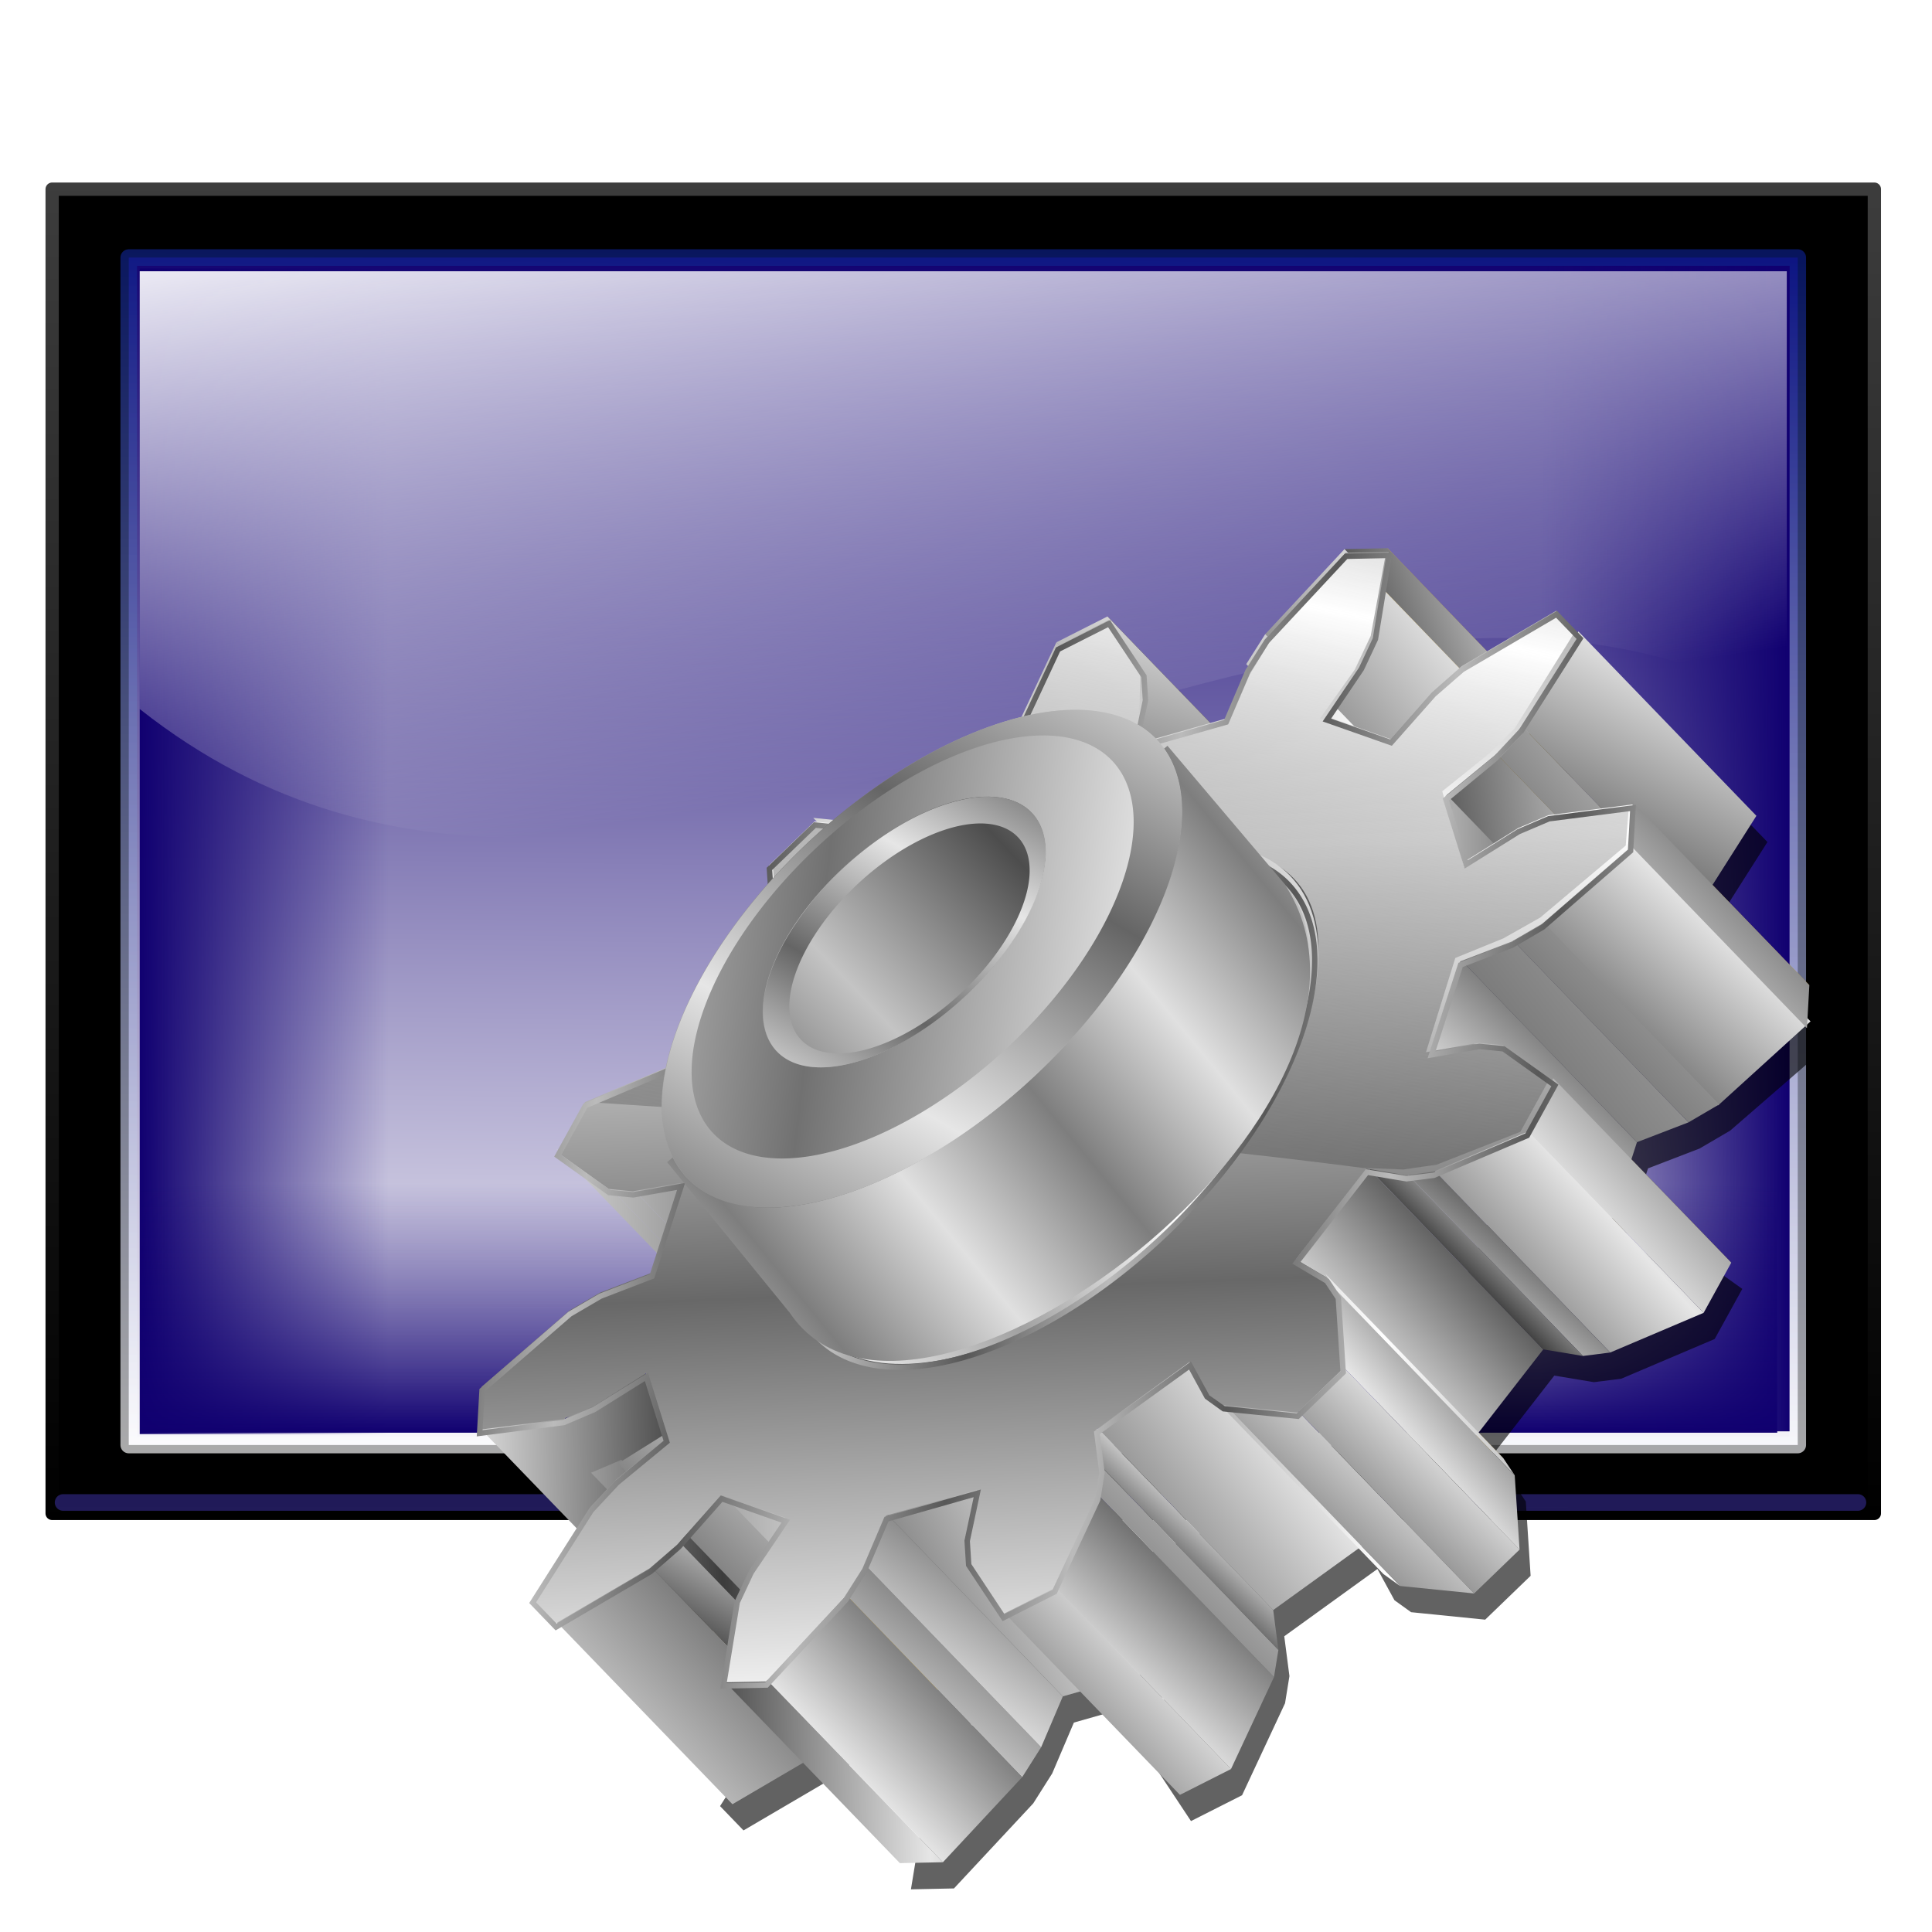 <?xml version="1.0" encoding="UTF-8" standalone="no"?>
<svg
   xmlns:dc="http://purl.org/dc/elements/1.1/"
   xmlns:cc="http://creativecommons.org/ns#"
   xmlns:rdf="http://www.w3.org/1999/02/22-rdf-syntax-ns#"
   xmlns:svg="http://www.w3.org/2000/svg"
   xmlns="http://www.w3.org/2000/svg"
   xmlns:xlink="http://www.w3.org/1999/xlink"
   xmlns:sodipodi="http://sodipodi.sourceforge.net/DTD/sodipodi-0.dtd"
   xmlns:inkscape="http://www.inkscape.org/namespaces/inkscape"
   id="svg2"
   sodipodi:version="0.32"
   inkscape:version="1.0 (4035a4f, 2020-05-01)"
   width="255"
   height="255"
   version="1.0"
   sodipodi:docname="xfwm4-settings.svg"
   inkscape:output_extension="org.inkscape.output.svg.inkscape">
  <defs
     id="defs5">
    <linearGradient
       id="linearGradient870"
       inkscape:collect="always">
      <stop
         id="stop866"
         offset="0"
         style="stop-color:#000000;stop-opacity:1" />
      <stop
         id="stop868"
         offset="1"
         style="stop-color:#3d3d3d;stop-opacity:1" />
    </linearGradient>
    <linearGradient
       id="linearGradient3209"
       inkscape:collect="always">
      <stop
         id="stop3211"
         offset="0"
         style="stop-color:#ffffff;stop-opacity:0" />
      <stop
         id="stop3213"
         offset="1"
         style="stop-color:#fdfdff;stop-opacity:1" />
    </linearGradient>
    <linearGradient
       inkscape:collect="always"
       id="linearGradient3186">
      <stop
         style="stop-color:#100070;stop-opacity:1;"
         offset="0"
         id="stop3188" />
      <stop
         style="stop-color:#100070;stop-opacity:0;"
         offset="1"
         id="stop3190" />
    </linearGradient>
    <linearGradient
       id="linearGradient3176">
      <stop
         style="stop-color:#ffffff;stop-opacity:1;"
         offset="0"
         id="stop3178" />
      <stop
         style="stop-color:#100070;stop-opacity:1"
         offset="1"
         id="stop3180" />
    </linearGradient>
    <linearGradient
       inkscape:collect="always"
       id="linearGradient3160">
      <stop
         style="stop-color:#0c208b;stop-opacity:1"
         offset="0"
         id="stop3162" />
      <stop
         style="stop-color:#ffffff;stop-opacity:1"
         offset="1"
         id="stop3164" />
    </linearGradient>
    <inkscape:perspective
       sodipodi:type="inkscape:persp3d"
       inkscape:vp_x="0 : 525.18109 : 1"
       inkscape:vp_y="0 : 1000 : 0"
       inkscape:vp_z="744.09448 : 525.18109 : 1"
       inkscape:persp3d-origin="372.04724 : 349.78739 : 1"
       id="perspective9" />
    <linearGradient
       inkscape:collect="always"
       xlink:href="#linearGradient3160"
       id="linearGradient3166"
       x1="67.31"
       y1="90.673"
       x2="60.202"
       y2="8.89"
       gradientUnits="userSpaceOnUse" />
    <linearGradient
       inkscape:collect="always"
       xlink:href="#linearGradient3160"
       id="linearGradient3174"
       x1="61.779"
       y1="14.156"
       x2="60.626"
       y2="87.638"
       gradientUnits="userSpaceOnUse" />
    <linearGradient
       inkscape:collect="always"
       xlink:href="#linearGradient3176"
       id="linearGradient3182"
       x1="78.083"
       y1="89.12"
       x2="79.083"
       y2="14.156"
       gradientUnits="userSpaceOnUse" />
    <linearGradient
       inkscape:collect="always"
       xlink:href="#linearGradient3186"
       id="linearGradient3192"
       x1="14.003"
       y1="50.405"
       x2="28.995"
       y2="50.405"
       gradientUnits="userSpaceOnUse" />
    <linearGradient
       inkscape:collect="always"
       xlink:href="#linearGradient3186"
       id="linearGradient3196"
       gradientUnits="userSpaceOnUse"
       x1="14.003"
       y1="50.405"
       x2="28.995"
       y2="50.405"
       gradientTransform="translate(-127.348,-0.165)" />
    <linearGradient
       inkscape:collect="always"
       xlink:href="#linearGradient3186"
       id="linearGradient3200"
       gradientUnits="userSpaceOnUse"
       gradientTransform="matrix(1,0,0,1.404,-99.417,-134.101)"
       x1="14.003"
       y1="50.405"
       x2="28.995"
       y2="50.405" />
    <linearGradient
       inkscape:collect="always"
       xlink:href="#linearGradient3209"
       id="linearGradient3207"
       gradientUnits="userSpaceOnUse"
       gradientTransform="matrix(0.987,0,0,0.977,0.834,1.161)"
       x1="82.423"
       y1="42.578"
       x2="76.245"
       y2="1.84" />
    <linearGradient
       inkscape:collect="always"
       xlink:href="#linearGradient3176"
       id="linearGradient3246"
       x1="59.629"
       y1="75.535"
       x2="61.443"
       y2="105.449"
       gradientUnits="userSpaceOnUse"
       gradientTransform="translate(-0.329,-0.824)" />
    <linearGradient
       inkscape:collect="always"
       xlink:href="#linearGradient3176"
       id="linearGradient3256"
       x1="54.516"
       y1="99.328"
       x2="54.529"
       y2="107.59"
       gradientUnits="userSpaceOnUse"
       spreadMethod="reflect" />
    <inkscape:perspective
       id="perspective10"
       inkscape:persp3d-origin="372.04724 : 349.78739 : 1"
       inkscape:vp_z="744.09448 : 525.18109 : 1"
       inkscape:vp_y="0 : 1000 : 0"
       inkscape:vp_x="0 : 525.18109 : 1"
       sodipodi:type="inkscape:persp3d" />
    <linearGradient
       inkscape:collect="always"
       xlink:href="#linearGradient870"
       id="linearGradient3329"
       gradientUnits="userSpaceOnUse"
       x1="67.31"
       y1="90.673"
       x2="67.076"
       y2="9.815"
       gradientTransform="matrix(2.192,0,0,2.192,-12.257,1.87)" />
    <linearGradient
       inkscape:collect="always"
       xlink:href="#linearGradient3176"
       id="linearGradient3331"
       gradientUnits="userSpaceOnUse"
       x1="78.083"
       y1="89.12"
       x2="79.083"
       y2="14.156"
       gradientTransform="matrix(2.192,0,0,2.192,-12.257,1.87)" />
    <linearGradient
       inkscape:collect="always"
       xlink:href="#linearGradient3160"
       id="linearGradient3333"
       gradientUnits="userSpaceOnUse"
       x1="61.779"
       y1="14.156"
       x2="60.626"
       y2="87.638"
       gradientTransform="matrix(2.192,0,0,2.192,-12.257,1.87)" />
    <linearGradient
       inkscape:collect="always"
       xlink:href="#linearGradient3186"
       id="linearGradient3335"
       gradientUnits="userSpaceOnUse"
       x1="14.003"
       y1="50.405"
       x2="28.995"
       y2="50.405"
       gradientTransform="matrix(2.192,0,0,2.192,-12.257,1.87)" />
    <linearGradient
       inkscape:collect="always"
       xlink:href="#linearGradient3186"
       id="linearGradient3337"
       gradientUnits="userSpaceOnUse"
       gradientTransform="matrix(2.192,0,0,2.192,-266.892,1.509)"
       x1="14.003"
       y1="50.405"
       x2="28.995"
       y2="50.405" />
    <linearGradient
       inkscape:collect="always"
       xlink:href="#linearGradient3186"
       id="linearGradient3339"
       gradientUnits="userSpaceOnUse"
       gradientTransform="matrix(2.192,0,0,3.077,-219.794,-281.696)"
       x1="14.003"
       y1="50.405"
       x2="28.995"
       y2="50.405" />
    <linearGradient
       inkscape:collect="always"
       xlink:href="#linearGradient3209"
       id="linearGradient3341"
       gradientUnits="userSpaceOnUse"
       gradientTransform="matrix(2.163,0,0,2.142,-10.429,4.416)"
       x1="82.423"
       y1="42.578"
       x2="76.245"
       y2="1.84" />
    <linearGradient
       id="linearGradient1002">
      <stop
         style="stop-color:#797979;stop-opacity:1"
         stop-opacity="1"
         stop-color="#999999"
         id="stop998" />
      <stop
         stop-opacity="1"
         stop-color="#ffffff"
         id="stop1000"
         offset="1" />
    </linearGradient>
    <linearGradient
       id="linearGradient996">
      <stop
         style="stop-color:#ffffff;stop-opacity:1"
         id="stop992"
         stop-color="#999999"
         stop-opacity="1" />
      <stop
         style="stop-color:#686868;stop-opacity:1"
         offset="1"
         id="stop994"
         stop-color="#ffffff"
         stop-opacity="1" />
    </linearGradient>
    <linearGradient
       inkscape:collect="always"
       id="linearGradient1058">
      <stop
         style="stop-color:#a1a1a1;stop-opacity:1"
         offset="0"
         id="stop1054" />
      <stop
         style="stop-color:#ffffff;stop-opacity:1"
         offset="1"
         id="stop1056" />
    </linearGradient>
    <linearGradient
       inkscape:collect="always"
       id="linearGradient1022">
      <stop
         style="stop-color:#ffffff;stop-opacity:1;"
         offset="0"
         id="stop1018" />
      <stop
         style="stop-color:#4d4d4d;stop-opacity:0.396"
         offset="1"
         id="stop1020" />
    </linearGradient>
    <linearGradient
       id="linearGradient1016">
      <stop
         style="stop-color:#ffffff;stop-opacity:0.712"
         id="stop1012"
         stop-color="#999999"
         stop-opacity="1" />
      <stop
         style="stop-color:#ffffff;stop-opacity:1"
         offset="1"
         id="stop1014"
         stop-color="#ffffff"
         stop-opacity="1" />
    </linearGradient>
    <linearGradient
       inkscape:collect="always"
       id="linearGradient1257">
      <stop
         style="stop-color:#bbbbbb;stop-opacity:1"
         offset="0"
         id="stop1253" />
      <stop
         style="stop-color:#575757;stop-opacity:0.996"
         offset="1"
         id="stop1255" />
    </linearGradient>
    <linearGradient
       id="linearGradient1251">
      <stop
         stop-opacity="1"
         stop-color="#999999"
         id="stop1247"
         style="stop-color:#828282;stop-opacity:1" />
      <stop
         stop-opacity="1"
         stop-color="#ffffff"
         id="stop1249"
         offset="1"
         style="stop-color:#f3f3f3;stop-opacity:1" />
    </linearGradient>
    <linearGradient
       id="linearGradient1166">
      <stop
         id="stop1162"
         stop-color="#999999"
         stop-opacity="1" />
      <stop
         offset="1"
         id="stop1164"
         stop-color="#ffffff"
         stop-opacity="1" />
    </linearGradient>
    <linearGradient
       id="linearGradient5353">
      <stop
         id="stop5355"
         stop-color="#302918"
         stop-opacity="1" />
      <stop
         id="stop5357"
         offset="1"
         stop-color="#ebbb3b"
         stop-opacity="1" />
    </linearGradient>
    <linearGradient
       y2="-3.786"
       x2="9.812"
       y1="4.102"
       x1="-6.01"
       spreadMethod="reflect"
       gradientUnits="userSpaceOnUse"
       id="linearGradient6526"
       xlink:href="#linearGradient5353"
       inkscape:collect="always"
       gradientTransform="matrix(2.138,2.064,-1.103,1.143,145.571,110.491)" />
    <linearGradient
       y2="15.758"
       x2="30.697"
       y1="17.196"
       x1="39.398"
       spreadMethod="reflect"
       gradientUnits="userSpaceOnUse"
       id="linearGradient6534"
       xlink:href="#linearGradient4342"
       inkscape:collect="always"
       gradientTransform="matrix(2.138,2.064,-1.103,1.143,145.571,110.491)" />
    <linearGradient
       y2="-3.786"
       x2="9.812"
       y1="4.102"
       x1="-6.01"
       spreadMethod="reflect"
       gradientUnits="userSpaceOnUse"
       id="linearGradient6546"
       xlink:href="#linearGradient4342"
       inkscape:collect="always"
       gradientTransform="matrix(2.138,2.064,-1.103,1.143,145.571,110.491)" />
    <linearGradient
       y2="40.175"
       x2="14.204"
       y1="37.692"
       x1="30.007"
       spreadMethod="reflect"
       gradientUnits="userSpaceOnUse"
       id="linearGradient6554"
       xlink:href="#linearGradient1002"
       inkscape:collect="always"
       gradientTransform="matrix(2.138,2.064,-1.103,1.143,145.571,110.491)" />
    <linearGradient
       y2="52.877"
       x2="4.077"
       y1="53.093"
       x1="25.954"
       spreadMethod="reflect"
       gradientUnits="userSpaceOnUse"
       id="linearGradient6566"
       xlink:href="#linearGradient4342"
       inkscape:collect="always"
       gradientTransform="matrix(2.138,2.064,-1.103,1.143,145.571,110.491)" />
    <linearGradient
       y2="47.059"
       x2="10.316"
       y1="47.201"
       x1="15.146"
       spreadMethod="reflect"
       gradientUnits="userSpaceOnUse"
       id="linearGradient6568"
       xlink:href="#linearGradient4342"
       inkscape:collect="always"
       gradientTransform="matrix(2.138,2.064,-1.103,1.143,145.571,110.491)" />
    <linearGradient
       y2="-3.786"
       x2="9.812"
       y1="4.102"
       x1="-6.01"
       spreadMethod="reflect"
       gradientUnits="userSpaceOnUse"
       id="linearGradient6574"
       xlink:href="#linearGradient1166"
       inkscape:collect="always"
       gradientTransform="matrix(2.138,2.064,-1.103,1.143,145.571,110.491)" />
    <linearGradient
       y2="56.181"
       x2="-16.3"
       y1="56.247"
       x1="-11.531"
       spreadMethod="reflect"
       gradientUnits="userSpaceOnUse"
       id="linearGradient6588"
       xlink:href="#linearGradient4342"
       inkscape:collect="always"
       gradientTransform="matrix(2.138,2.064,-1.103,1.143,145.571,110.491)" />
    <linearGradient
       y2="43.45"
       x2="-8.87"
       y1="42.932"
       x1="-17.212"
       spreadMethod="reflect"
       gradientUnits="userSpaceOnUse"
       id="linearGradient6590"
       xlink:href="#linearGradient4342"
       inkscape:collect="always"
       gradientTransform="matrix(2.138,2.064,-1.103,1.143,145.571,110.491)" />
    <linearGradient
       y2="18.377"
       x2="-41.34"
       y1="12.184"
       x1="-24.998"
       spreadMethod="reflect"
       gradientUnits="userSpaceOnUse"
       id="linearGradient6620"
       xlink:href="#linearGradient4342"
       inkscape:collect="always"
       gradientTransform="matrix(2.138,2.064,-1.103,1.143,145.571,110.491)" />
    <linearGradient
       y2="16.435"
       x2="-47.685"
       y1="15.221"
       x1="-24.53"
       spreadMethod="reflect"
       gradientUnits="userSpaceOnUse"
       id="linearGradient6622"
       xlink:href="#linearGradient4342"
       inkscape:collect="always"
       gradientTransform="matrix(2.138,2.064,-1.103,1.143,145.571,110.491)" />
    <linearGradient
       y2="-2.685"
       x2="-43.926"
       y1="-5.437"
       x1="-31.159"
       spreadMethod="reflect"
       gradientUnits="userSpaceOnUse"
       id="linearGradient6642"
       xlink:href="#linearGradient4342"
       inkscape:collect="always"
       gradientTransform="matrix(2.138,2.064,-1.103,1.143,145.571,110.491)" />
    <linearGradient
       y2="-3.127"
       x2="-38.617"
       y1="-4.029"
       x1="-19.032"
       spreadMethod="reflect"
       gradientUnits="userSpaceOnUse"
       id="linearGradient6644"
       xlink:href="#linearGradient4342"
       inkscape:collect="always"
       gradientTransform="matrix(2.138,2.064,-1.103,1.143,145.571,110.491)" />
    <linearGradient
       y2="-24.476"
       x2="-29.729"
       y1="-19.121"
       x1="-10.281"
       spreadMethod="reflect"
       gradientUnits="userSpaceOnUse"
       id="linearGradient6658"
       xlink:href="#linearGradient4342"
       inkscape:collect="always"
       gradientTransform="matrix(2.138,2.064,-1.103,1.143,145.571,110.491)" />
    <linearGradient
       y2="-3.786"
       x2="9.812"
       y1="4.102"
       x1="-6.01"
       spreadMethod="reflect"
       gradientUnits="userSpaceOnUse"
       id="linearGradient6710"
       xlink:href="#linearGradient4342"
       inkscape:collect="always"
       gradientTransform="matrix(2.138,2.064,-1.103,1.143,140.198,121.156)" />
    <linearGradient
       y2="6.434"
       x2="22.468"
       y1="6.862"
       x1="41.345"
       spreadMethod="reflect"
       gradientUnits="userSpaceOnUse"
       id="linearGradient6712"
       xlink:href="#linearGradient4342"
       inkscape:collect="always"
       gradientTransform="matrix(2.138,2.064,-1.103,1.143,140.777,121.809)" />
    <linearGradient
       gradientTransform="matrix(2.138,2.064,-1.103,1.143,145.342,111.164)"
       y2="23.284"
       x2="1.991"
       y1="5.363"
       x1="-27.99"
       spreadMethod="reflect"
       gradientUnits="userSpaceOnUse"
       id="linearGradient6719"
       xlink:href="#linearGradient996"
       inkscape:collect="always" />
    <linearGradient
       gradientTransform="matrix(2.138,2.064,-1.103,1.143,145.779,110.692)"
       y2="28.901"
       x2="-37.889"
       y1="29.429"
       x1="-23.301"
       spreadMethod="reflect"
       gradientUnits="userSpaceOnUse"
       id="linearGradient6818"
       xlink:href="#linearGradient4342"
       inkscape:collect="always" />
    <linearGradient
       y2="58.25"
       x2="-3.374"
       y1="58.52"
       x1="9.137"
       spreadMethod="reflect"
       gradientUnits="userSpaceOnUse"
       id="linearGradient6820"
       xlink:href="#linearGradient4342"
       inkscape:collect="always"
       gradientTransform="matrix(2.138,2.064,-1.103,1.143,145.571,110.491)" />
    <linearGradient
       y2="50.48"
       x2="-1.825"
       y1="50.795"
       x1="-11.37"
       spreadMethod="reflect"
       gradientUnits="userSpaceOnUse"
       id="linearGradient6822"
       xlink:href="#linearGradient4342"
       inkscape:collect="always"
       gradientTransform="matrix(2.138,2.064,-1.103,1.143,145.571,110.491)" />
    <linearGradient
       y2="54.781"
       x2="-2.678"
       y1="55.134"
       x1="7.892"
       spreadMethod="reflect"
       gradientUnits="userSpaceOnUse"
       id="linearGradient6824"
       xlink:href="#linearGradient1002"
       inkscape:collect="always"
       gradientTransform="matrix(2.138,2.064,-1.103,1.143,145.571,110.491)" />
    <linearGradient
       y2="46.903"
       x2="3.775"
       y1="45.54"
       x1="23.59"
       spreadMethod="reflect"
       gradientUnits="userSpaceOnUse"
       id="linearGradient6826"
       xlink:href="#linearGradient4342"
       inkscape:collect="always"
       gradientTransform="matrix(2.138,2.064,-1.103,1.143,145.571,110.491)" />
    <linearGradient
       y2="45.01"
       x2="-20.7"
       y1="44.695"
       x1="-6.598"
       spreadMethod="reflect"
       gradientUnits="userSpaceOnUse"
       id="linearGradient6828"
       xlink:href="#linearGradient4342"
       inkscape:collect="always"
       gradientTransform="matrix(2.138,2.064,-1.103,1.143,145.571,110.491)" />
    <linearGradient
       y2="4.416"
       x2="-20.398"
       y1="4.102"
       x1="-6.01"
       spreadMethod="reflect"
       gradientUnits="userSpaceOnUse"
       id="linearGradient6830"
       xlink:href="#linearGradient4342"
       inkscape:collect="always"
       gradientTransform="matrix(2.138,2.064,-1.103,1.143,145.571,110.491)" />
    <linearGradient
       y2="3.785"
       x2="-17.552"
       y1="4.102"
       x1="-6.01"
       spreadMethod="reflect"
       gradientUnits="userSpaceOnUse"
       id="linearGradient6832"
       xlink:href="#linearGradient4342"
       inkscape:collect="always"
       gradientTransform="matrix(2.138,2.064,-1.103,1.143,145.571,110.491)" />
    <linearGradient
       y2="42.539"
       x2="-52.32"
       y1="39.867"
       x1="-6.724"
       spreadMethod="reflect"
       gradientUnits="userSpaceOnUse"
       id="linearGradient6834"
       xlink:href="#linearGradient4342"
       inkscape:collect="always"
       gradientTransform="matrix(2.138,2.064,-1.103,1.143,145.571,110.491)" />
    <linearGradient
       y2="48.21"
       x2="-45.854"
       y1="48.119"
       x1="-16.186"
       spreadMethod="reflect"
       gradientUnits="userSpaceOnUse"
       id="linearGradient6836"
       xlink:href="#linearGradient4342"
       inkscape:collect="always"
       gradientTransform="matrix(2.138,2.064,-1.103,1.143,145.571,110.491)" />
    <linearGradient
       y2="37.26"
       x2="-31.672"
       y1="37.26"
       x1="-47.01"
       spreadMethod="reflect"
       gradientUnits="userSpaceOnUse"
       id="linearGradient6838"
       xlink:href="#linearGradient4342"
       inkscape:collect="always"
       gradientTransform="matrix(2.138,2.064,-1.103,1.143,145.571,110.491)" />
    <linearGradient
       y2="10.726"
       x2="-46.571"
       y1="13.552"
       x1="-29.441"
       spreadMethod="reflect"
       gradientUnits="userSpaceOnUse"
       id="linearGradient7012"
       xlink:href="#linearGradient4342"
       inkscape:collect="always"
       gradientTransform="matrix(2.138,2.064,-1.103,1.143,145.571,110.491)" />
    <linearGradient
       y2="19.35"
       x2="-2.75"
       y1="19.456"
       x1="-14.681"
       spreadMethod="reflect"
       gradientUnits="userSpaceOnUse"
       id="linearGradient7014"
       xlink:href="#linearGradient4342"
       inkscape:collect="always"
       gradientTransform="matrix(2.138,2.064,-1.103,1.143,145.571,110.491)" />
    <linearGradient
       y2="49.43"
       x2="22.277"
       y1="48.902"
       x1="10.443"
       spreadMethod="reflect"
       gradientUnits="userSpaceOnUse"
       id="linearGradient7016"
       xlink:href="#linearGradient4342"
       inkscape:collect="always"
       gradientTransform="matrix(2.138,2.064,-1.103,1.143,145.571,110.491)" />
    <linearGradient
       y2="50.27"
       x2="18.479"
       y1="49.953"
       x1="32.744"
       spreadMethod="reflect"
       gradientUnits="userSpaceOnUse"
       id="linearGradient7018"
       xlink:href="#linearGradient4342"
       inkscape:collect="always"
       gradientTransform="matrix(2.138,2.064,-1.103,1.143,145.571,110.491)" />
    <linearGradient
       y2="38.612"
       x2="37.718"
       y1="38.612"
       x1="25.15"
       spreadMethod="reflect"
       gradientUnits="userSpaceOnUse"
       id="linearGradient7020"
       xlink:href="#linearGradient4342"
       inkscape:collect="always"
       gradientTransform="matrix(2.138,2.064,-1.103,1.143,145.571,110.491)" />
    <linearGradient
       y2="33.862"
       x2="31.24"
       y1="32.29"
       x1="16.773"
       spreadMethod="reflect"
       gradientUnits="userSpaceOnUse"
       id="linearGradient7022"
       xlink:href="#linearGradient4342"
       inkscape:collect="always"
       gradientTransform="matrix(2.138,2.064,-1.103,1.143,145.571,110.491)" />
    <linearGradient
       y2="35.33"
       x2="35.03"
       y1="34.18"
       x1="20.766"
       spreadMethod="reflect"
       gradientUnits="userSpaceOnUse"
       id="linearGradient7024"
       xlink:href="#linearGradient4342"
       inkscape:collect="always"
       gradientTransform="matrix(2.138,2.064,-1.103,1.143,145.571,110.491)" />
    <linearGradient
       y2="1.65"
       x2="50.32"
       y1="1.65"
       x1="29.725"
       spreadMethod="reflect"
       gradientUnits="userSpaceOnUse"
       id="linearGradient7026"
       xlink:href="#linearGradient4342"
       inkscape:collect="always"
       gradientTransform="matrix(2.138,2.064,-1.103,1.143,145.571,110.491)" />
    <filter
       height="1.045"
       y="-0.023"
       width="1.044"
       x="-0.022"
       id="filter1008"
       style="color-interpolation-filters:sRGB"
       inkscape:collect="always">
      <feGaussianBlur
         id="feGaussianBlur1010"
         stdDeviation="1.976"
         inkscape:collect="always" />
    </filter>
    <linearGradient
       inkscape:collect="always"
       xlink:href="#linearGradient1022"
       id="linearGradient1024"
       x1="61.334"
       y1="23.718"
       x2="81.315"
       y2="121.275"
       gradientUnits="userSpaceOnUse"
       spreadMethod="reflect" />
    <linearGradient
       inkscape:collect="always"
       xlink:href="#linearGradient1251"
       id="linearGradient1052"
       x1="135.075"
       y1="81.899"
       x2="182.679"
       y2="119.535"
       gradientUnits="userSpaceOnUse"
       spreadMethod="reflect" />
    <linearGradient
       inkscape:collect="always"
       xlink:href="#linearGradient1058"
       id="linearGradient1060"
       x1="140.397"
       y1="-20.184"
       x2="175.764"
       y2="-23.395"
       gradientUnits="userSpaceOnUse"
       spreadMethod="reflect" />
    <clipPath
       clipPathUnits="userSpaceOnUse"
       id="clipPath2059">
      <path
         d="m -10.1,231.685 c 3.559,2.506 4.832,-0.585 2.965,-3.064 -3.182,-4.225 -6.444,-9.84 -12.355,-15.913 -2.595,-2.669 -11.861,-7.808 -11.861,-7.808 0,0 -0.115,-2.188 -0.099,-3.064 0.011,-0.582 -0.566,-0.564 -0.89,-0.297 -0.782,0.645 -2.471,2.57 -2.471,2.57 l -1.68,-0.099 -1.087,-1.581 c -0.297,-0.411 -0.636,-0.346 -0.89,0 -0.545,1.85 -0.879,3.885 -3.459,3.954 l 4.448,3.954 c 7.766,1.553 15.579,5.585 20.262,14.332 0,0 4.526,5.194 7.116,7.018 z"
         id="path2061"
         sodipodi:nodetypes="csscsscccccccs"
         inkscape:connector-curvature="0"
         stroke-dasharray="none"
         stroke-opacity="1"
         fill="#ffffff"
         fill-rule="evenodd"
         stroke="none"
         stroke-linejoin="miter"
         fill-opacity="1"
         stroke-linecap="butt"
         stroke-width="0.048"
         stroke-miterlimit="4" />
    </clipPath>
    <clipPath
       id="clipPath2059-5"
       clipPathUnits="userSpaceOnUse">
      <path
         stroke-miterlimit="4"
         stroke-width="0.048"
         stroke-linecap="butt"
         fill-opacity="1"
         stroke-linejoin="miter"
         stroke="none"
         fill-rule="evenodd"
         fill="#ffffff"
         stroke-opacity="1"
         stroke-dasharray="none"
         inkscape:connector-curvature="0"
         sodipodi:nodetypes="csscsscccccccs"
         id="path2061-3"
         d="m -10.1,231.685 c 3.559,2.506 4.832,-0.585 2.965,-3.064 -3.182,-4.225 -6.444,-9.84 -12.355,-15.913 -2.595,-2.669 -11.861,-7.808 -11.861,-7.808 0,0 -0.115,-2.188 -0.099,-3.064 0.011,-0.582 -0.566,-0.564 -0.89,-0.297 -0.782,0.645 -2.471,2.57 -2.471,2.57 l -1.68,-0.099 -1.087,-1.581 c -0.297,-0.411 -0.636,-0.346 -0.89,0 -0.545,1.85 -0.879,3.885 -3.459,3.954 l 4.448,3.954 c 7.766,1.553 15.579,5.585 20.262,14.332 0,0 4.526,5.194 7.116,7.018 z" />
    </clipPath>
    <clipPath
       id="clipPath">
      <path
         fill-opacity="0.95"
         stroke="none"
         fill="#1b1b1b"
         sodipodi:nodetypes="csssscc"
         inkscape:connector-curvature="0"
         id="rect5264"
         d="m -515.73,435.564 v 5.838 c 0,9.743 -7.844,17.587 -17.587,17.587 h -135.051 c -9.743,0 -17.587,-7.844 -17.587,-17.587 v -5.838 z" />
    </clipPath>
    <clipPath
       clipPathUnits="userSpaceOnUse"
       id="clipPath2059-7">
      <path
         d="m -10.1,231.685 c 3.559,2.506 4.832,-0.585 2.965,-3.064 -3.182,-4.225 -6.444,-9.84 -12.355,-15.913 -2.595,-2.669 -11.861,-7.808 -11.861,-7.808 0,0 -0.115,-2.188 -0.099,-3.064 0.011,-0.582 -0.566,-0.564 -0.89,-0.297 -0.782,0.645 -2.471,2.57 -2.471,2.57 l -1.68,-0.099 -1.087,-1.581 c -0.297,-0.411 -0.636,-0.346 -0.89,0 -0.545,1.85 -0.879,3.885 -3.459,3.954 l 4.448,3.954 c 7.766,1.553 15.579,5.585 20.262,14.332 0,0 4.526,5.194 7.116,7.018 z"
         id="path2061-5"
         sodipodi:nodetypes="csscsscccccccs"
         inkscape:connector-curvature="0"
         stroke-dasharray="none"
         stroke-opacity="1"
         fill="#ffffff"
         fill-rule="evenodd"
         stroke="none"
         stroke-linejoin="miter"
         fill-opacity="1"
         stroke-linecap="butt"
         stroke-width="0.048"
         stroke-miterlimit="4" />
    </clipPath>
    <clipPath
       clipPathUnits="userSpaceOnUse"
       id="clipPath1162">
      <path
         stroke-miterlimit="4"
         stroke-width="0.071"
         stroke-linecap="round"
         fill-opacity="0.347"
         stroke-linejoin="round"
         stroke="none"
         fill="#000000"
         stroke-opacity="1"
         stroke-dasharray="none"
         inkscape:connector-curvature="0"
         d="m -65.65,239.846 c -9.358,0 -16.952,7.594 -16.952,16.952 0,9.358 7.594,16.941 16.952,16.941 0.292,0 0.579,-0.008 0.868,-0.022 2.123,-0.108 4.148,-0.606 5.995,-1.424 l 2.67,3.971 c -0.226,0.495 -0.245,0.964 -0.011,1.313 l 15.673,23.326 c 0.495,0.737 1.944,0.632 3.248,-0.245 1.304,-0.876 1.964,-2.177 1.468,-2.914 L -51.423,274.417 c -0.233,-0.347 -0.683,-0.499 -1.224,-0.478 l -2.558,-3.804 c 3.96,-3.1 6.507,-7.92 6.507,-13.337 0,-9.358 -7.594,-16.952 -16.952,-16.952 z m 0,2.581 c 7.929,0 14.371,6.442 14.371,14.371 0,7.929 -6.442,14.36 -14.371,14.36 -7.929,0 -14.349,-6.431 -14.349,-14.36 0,-0.248 -0.001,-0.489 0.011,-0.734 0.384,-7.586 6.657,-13.637 14.338,-13.637 z"
         id="path1164" />
    </clipPath>
    <linearGradient
       id="linearGradient4342"
       inkscape:collect="always">
      <stop
         id="stop4344"
         stop-color="#3c3c3c"
         stop-opacity="1" />
      <stop
         id="stop4346"
         offset="1"
         stop-color="#e6e6e6"
         stop-opacity="1" />
    </linearGradient>
    <linearGradient
       inkscape:collect="always"
       id="linearGradient4309">
      <stop
         stop-opacity="1"
         stop-color="#4d4d4d"
         id="stop4311" />
      <stop
         stop-opacity="1"
         stop-color="#c4c4c4"
         offset="1"
         id="stop4313" />
    </linearGradient>
    <linearGradient
       id="linearGradient5004"
       inkscape:collect="always">
      <stop
         stop-opacity="1"
         stop-color="#e6e6e6"
         id="stop5006" />
      <stop
         stop-opacity="1"
         stop-color="#656565"
         id="stop5008"
         offset="1" />
    </linearGradient>
    <linearGradient
       id="linearGradient4989"
       inkscape:collect="always">
      <stop
         stop-opacity="1"
         stop-color="#7e7e7e"
         id="stop4991" />
      <stop
         stop-opacity="1"
         stop-color="#e0e0e0"
         id="stop4993"
         offset="1" />
    </linearGradient>
    <linearGradient
       id="linearGradient4950"
       inkscape:collect="always">
      <stop
         stop-opacity="1"
         stop-color="#717171"
         id="stop4952" />
      <stop
         stop-opacity="1"
         stop-color="#e5e5e5"
         id="stop4954"
         offset="1" />
    </linearGradient>
    <linearGradient
       inkscape:collect="always"
       xlink:href="#linearGradient4989"
       id="linearGradient1869"
       gradientUnits="userSpaceOnUse"
       gradientTransform="matrix(1.09,0,0,1.09,-158.836,-18.46)"
       x1="315.52"
       y1="156.2"
       x2="323.38"
       y2="142.7"
       spreadMethod="reflect" />
    <linearGradient
       inkscape:collect="always"
       xlink:href="#linearGradient4950"
       id="linearGradient1871"
       gradientUnits="userSpaceOnUse"
       gradientTransform="matrix(1.09,0,0,1.09,-153.963,31.774)"
       x1="384.78"
       y1="66.19"
       x2="369.02"
       y2="27.369"
       spreadMethod="reflect" />
    <linearGradient
       inkscape:collect="always"
       xlink:href="#linearGradient5004"
       id="linearGradient1873"
       gradientUnits="userSpaceOnUse"
       gradientTransform="matrix(1.09,0,0,1.09,-158.836,-18.46)"
       x1="309.72"
       y1="163.02"
       x2="328.01"
       y2="143.38"
       spreadMethod="reflect" />
    <linearGradient
       inkscape:collect="always"
       xlink:href="#linearGradient4309"
       id="linearGradient1875"
       gradientUnits="userSpaceOnUse"
       gradientTransform="matrix(0.593,0,0,0.593,-482.287,-126.403)"
       x1="372.91"
       y1="80.04"
       x2="382.26"
       y2="43.664"
       spreadMethod="reflect" />
    <linearGradient
       inkscape:collect="always"
       xlink:href="#linearGradient5004"
       id="linearGradient1877"
       gradientUnits="userSpaceOnUse"
       gradientTransform="matrix(-0.593,0,0,-0.593,409.047,265.705)"
       x1="309.72"
       y1="163.02"
       x2="328.01"
       y2="143.38"
       spreadMethod="reflect" />
    <linearGradient
       inkscape:collect="always"
       xlink:href="#linearGradient1257"
       id="linearGradient2038"
       gradientUnits="userSpaceOnUse"
       gradientTransform="matrix(1.011,0,0,1.011,-0.093,-2.061)"
       x1="130.095"
       y1="111.69"
       x2="154.329"
       y2="108.481"
       spreadMethod="reflect" />
    <linearGradient
       inkscape:collect="always"
       xlink:href="#linearGradient4342"
       id="linearGradient1503"
       gradientUnits="userSpaceOnUse"
       gradientTransform="matrix(2.138,2.064,-1.103,1.143,145.571,110.491)"
       x1="-6.01"
       y1="4.102"
       x2="9.812"
       y2="-3.786"
       spreadMethod="reflect" />
    <linearGradient
       inkscape:collect="always"
       xlink:href="#linearGradient5353"
       id="linearGradient1505"
       gradientUnits="userSpaceOnUse"
       gradientTransform="matrix(2.138,2.064,-1.103,1.143,145.571,110.491)"
       x1="-6.01"
       y1="4.102"
       x2="9.812"
       y2="-3.786"
       spreadMethod="reflect" />
    <linearGradient
       inkscape:collect="always"
       xlink:href="#linearGradient5353"
       id="linearGradient1507"
       gradientUnits="userSpaceOnUse"
       gradientTransform="matrix(2.138,2.064,-1.103,1.143,145.571,110.491)"
       x1="-6.01"
       y1="4.102"
       x2="9.812"
       y2="-3.786"
       spreadMethod="reflect" />
    <linearGradient
       inkscape:collect="always"
       xlink:href="#linearGradient5353"
       id="linearGradient1509"
       gradientUnits="userSpaceOnUse"
       gradientTransform="matrix(2.138,2.064,-1.103,1.143,145.571,110.491)"
       x1="-6.01"
       y1="4.102"
       x2="9.812"
       y2="-3.786"
       spreadMethod="reflect" />
    <linearGradient
       inkscape:collect="always"
       xlink:href="#linearGradient1166"
       id="linearGradient1511"
       gradientUnits="userSpaceOnUse"
       gradientTransform="matrix(2.138,2.064,-1.103,1.143,145.571,110.491)"
       x1="-6.01"
       y1="4.102"
       x2="9.812"
       y2="-3.786"
       spreadMethod="reflect" />
    <linearGradient
       inkscape:collect="always"
       xlink:href="#linearGradient5353"
       id="linearGradient1513"
       gradientUnits="userSpaceOnUse"
       gradientTransform="matrix(2.138,2.064,-1.103,1.143,145.571,110.491)"
       x1="-6.01"
       y1="4.102"
       x2="9.812"
       y2="-3.786"
       spreadMethod="reflect" />
    <linearGradient
       inkscape:collect="always"
       xlink:href="#linearGradient5353"
       id="linearGradient1515"
       gradientUnits="userSpaceOnUse"
       gradientTransform="matrix(2.138,2.064,-1.103,1.143,145.571,110.491)"
       x1="-6.01"
       y1="4.102"
       x2="9.812"
       y2="-3.786"
       spreadMethod="reflect" />
    <linearGradient
       inkscape:collect="always"
       xlink:href="#linearGradient5353"
       id="linearGradient1517"
       gradientUnits="userSpaceOnUse"
       gradientTransform="matrix(2.138,2.064,-1.103,1.143,145.571,110.491)"
       x1="-6.01"
       y1="4.102"
       x2="9.812"
       y2="-3.786"
       spreadMethod="reflect" />
    <linearGradient
       inkscape:collect="always"
       xlink:href="#linearGradient5353"
       id="linearGradient1519"
       gradientUnits="userSpaceOnUse"
       gradientTransform="matrix(2.138,2.064,-1.103,1.143,145.571,110.491)"
       x1="-6.01"
       y1="4.102"
       x2="9.812"
       y2="-3.786"
       spreadMethod="reflect" />
    <linearGradient
       inkscape:collect="always"
       xlink:href="#linearGradient5353"
       id="linearGradient1521"
       gradientUnits="userSpaceOnUse"
       gradientTransform="matrix(2.138,2.064,-1.103,1.143,145.571,110.491)"
       x1="-6.01"
       y1="4.102"
       x2="9.812"
       y2="-3.786"
       spreadMethod="reflect" />
    <linearGradient
       inkscape:collect="always"
       xlink:href="#linearGradient5353"
       id="linearGradient1523"
       gradientUnits="userSpaceOnUse"
       gradientTransform="matrix(2.138,2.064,-1.103,1.143,145.571,110.491)"
       x1="-6.01"
       y1="4.102"
       x2="9.812"
       y2="-3.786"
       spreadMethod="reflect" />
    <linearGradient
       inkscape:collect="always"
       xlink:href="#linearGradient5353"
       id="linearGradient1525"
       gradientUnits="userSpaceOnUse"
       gradientTransform="matrix(2.138,2.064,-1.103,1.143,145.571,110.491)"
       x1="-6.01"
       y1="4.102"
       x2="9.812"
       y2="-3.786"
       spreadMethod="reflect" />
    <linearGradient
       inkscape:collect="always"
       xlink:href="#linearGradient5353"
       id="linearGradient1527"
       gradientUnits="userSpaceOnUse"
       gradientTransform="matrix(2.138,2.064,-1.103,1.143,145.571,110.491)"
       x1="-6.01"
       y1="4.102"
       x2="9.812"
       y2="-3.786"
       spreadMethod="reflect" />
    <linearGradient
       inkscape:collect="always"
       xlink:href="#linearGradient5353"
       id="linearGradient1529"
       gradientUnits="userSpaceOnUse"
       gradientTransform="matrix(2.138,2.064,-1.103,1.143,145.571,110.491)"
       x1="-6.01"
       y1="4.102"
       x2="9.812"
       y2="-3.786"
       spreadMethod="reflect" />
    <linearGradient
       inkscape:collect="always"
       xlink:href="#linearGradient4342"
       id="linearGradient1531"
       gradientUnits="userSpaceOnUse"
       gradientTransform="matrix(2.138,2.064,-1.103,1.143,145.571,110.491)"
       x1="-6.01"
       y1="4.102"
       x2="9.812"
       y2="-3.786"
       spreadMethod="reflect" />
    <linearGradient
       inkscape:collect="always"
       xlink:href="#linearGradient5353"
       id="linearGradient1533"
       gradientUnits="userSpaceOnUse"
       gradientTransform="matrix(2.138,2.064,-1.103,1.143,145.571,110.491)"
       x1="-6.01"
       y1="4.102"
       x2="9.812"
       y2="-3.786"
       spreadMethod="reflect" />
    <linearGradient
       inkscape:collect="always"
       xlink:href="#linearGradient5353"
       id="linearGradient1535"
       gradientUnits="userSpaceOnUse"
       gradientTransform="matrix(2.138,2.064,-1.103,1.143,145.571,110.491)"
       x1="-6.01"
       y1="4.102"
       x2="9.812"
       y2="-3.786"
       spreadMethod="reflect" />
    <linearGradient
       inkscape:collect="always"
       xlink:href="#linearGradient1166"
       id="linearGradient1537"
       gradientUnits="userSpaceOnUse"
       gradientTransform="matrix(2.138,2.064,-1.103,1.143,145.571,110.491)"
       x1="-6.01"
       y1="4.102"
       x2="9.812"
       y2="-3.786"
       spreadMethod="reflect" />
    <linearGradient
       inkscape:collect="always"
       xlink:href="#linearGradient5353"
       id="linearGradient1539"
       gradientUnits="userSpaceOnUse"
       gradientTransform="matrix(2.138,2.064,-1.103,1.143,145.571,110.491)"
       x1="-6.01"
       y1="4.102"
       x2="9.812"
       y2="-3.786"
       spreadMethod="reflect" />
    <linearGradient
       inkscape:collect="always"
       xlink:href="#linearGradient5353"
       id="linearGradient1541"
       gradientUnits="userSpaceOnUse"
       gradientTransform="matrix(2.138,2.064,-1.103,1.143,145.571,110.491)"
       x1="-6.01"
       y1="4.102"
       x2="9.812"
       y2="-3.786"
       spreadMethod="reflect" />
    <linearGradient
       inkscape:collect="always"
       xlink:href="#linearGradient1166"
       id="linearGradient1543"
       gradientUnits="userSpaceOnUse"
       gradientTransform="matrix(2.138,2.064,-1.103,1.143,145.571,110.491)"
       x1="-6.01"
       y1="4.102"
       x2="9.812"
       y2="-3.786"
       spreadMethod="reflect" />
    <linearGradient
       inkscape:collect="always"
       xlink:href="#linearGradient5353"
       id="linearGradient1545"
       gradientUnits="userSpaceOnUse"
       gradientTransform="matrix(2.138,2.064,-1.103,1.143,145.571,110.491)"
       x1="-6.01"
       y1="4.102"
       x2="9.812"
       y2="-3.786"
       spreadMethod="reflect" />
    <linearGradient
       inkscape:collect="always"
       xlink:href="#linearGradient1166"
       id="linearGradient1547"
       gradientUnits="userSpaceOnUse"
       gradientTransform="matrix(2.138,2.064,-1.103,1.143,145.571,110.491)"
       x1="-6.01"
       y1="4.102"
       x2="9.812"
       y2="-3.786"
       spreadMethod="reflect" />
    <linearGradient
       inkscape:collect="always"
       xlink:href="#linearGradient1166"
       id="linearGradient1549"
       gradientUnits="userSpaceOnUse"
       gradientTransform="matrix(2.138,2.064,-1.103,1.143,145.571,110.491)"
       x1="-6.01"
       y1="4.102"
       x2="9.812"
       y2="-3.786"
       spreadMethod="reflect" />
    <linearGradient
       inkscape:collect="always"
       xlink:href="#linearGradient1166"
       id="linearGradient1551"
       gradientUnits="userSpaceOnUse"
       gradientTransform="matrix(2.138,2.064,-1.103,1.143,145.571,110.491)"
       x1="-6.01"
       y1="4.102"
       x2="9.812"
       y2="-3.786"
       spreadMethod="reflect" />
    <linearGradient
       inkscape:collect="always"
       xlink:href="#linearGradient1166"
       id="linearGradient1553"
       gradientUnits="userSpaceOnUse"
       gradientTransform="matrix(2.138,2.064,-1.103,1.143,145.571,110.491)"
       x1="-6.01"
       y1="4.102"
       x2="9.812"
       y2="-3.786"
       spreadMethod="reflect" />
    <linearGradient
       inkscape:collect="always"
       xlink:href="#linearGradient1166"
       id="linearGradient1555"
       gradientUnits="userSpaceOnUse"
       gradientTransform="matrix(2.138,2.064,-1.103,1.143,145.571,110.491)"
       x1="-6.01"
       y1="4.102"
       x2="9.812"
       y2="-3.786"
       spreadMethod="reflect" />
    <linearGradient
       inkscape:collect="always"
       xlink:href="#linearGradient1166"
       id="linearGradient1557"
       gradientUnits="userSpaceOnUse"
       gradientTransform="matrix(2.138,2.064,-1.103,1.143,145.571,110.491)"
       x1="-6.01"
       y1="4.102"
       x2="9.812"
       y2="-3.786"
       spreadMethod="reflect" />
    <linearGradient
       inkscape:collect="always"
       xlink:href="#linearGradient4342"
       id="linearGradient1559"
       gradientUnits="userSpaceOnUse"
       gradientTransform="matrix(2.138,2.064,-1.103,1.143,145.571,110.491)"
       x1="-6.01"
       y1="4.102"
       x2="9.812"
       y2="-3.786"
       spreadMethod="reflect" />
    <linearGradient
       inkscape:collect="always"
       xlink:href="#linearGradient1166"
       id="linearGradient1561"
       gradientUnits="userSpaceOnUse"
       gradientTransform="matrix(2.138,2.064,-1.103,1.143,145.571,110.491)"
       x1="-6.01"
       y1="4.102"
       x2="9.812"
       y2="-3.786"
       spreadMethod="reflect" />
  </defs>
  <sodipodi:namedview
     inkscape:window-height="1056"
     inkscape:window-width="1920"
     inkscape:pageshadow="2"
     inkscape:pageopacity="0"
     guidetolerance="10.0"
     gridtolerance="10.0"
     objecttolerance="10.0"
     borderopacity="1.0"
     bordercolor="#666666"
     pagecolor="#ff0000"
     id="base"
     showgrid="false"
     inkscape:zoom="3.4509804"
     inkscape:cx="127.5"
     inkscape:cy="127.5"
     inkscape:window-x="0"
     inkscape:window-y="0"
     inkscape:current-layer="svg2"
     inkscape:document-rotation="0"
     inkscape:window-maximized="1" />
  <rect
     style="fill:#000000;fill-opacity:1;stroke:url(#linearGradient3329);stroke-width:1.754;stroke-linecap:round;stroke-linejoin:round;stroke-miterlimit:4;stroke-dasharray:none;stroke-opacity:1"
     id="rect2384"
     width="240.509"
     height="174.784"
     x="6.883"
     y="24.967" />
  <rect
     y="33.995"
     x="16.994"
     height="156.728"
     width="220.286"
     id="rect3156"
     style="fill:url(#linearGradient3331);fill-opacity:1;stroke:url(#linearGradient3333);stroke-width:2.192;stroke-linecap:round;stroke-linejoin:round;stroke-miterlimit:4;stroke-dasharray:none;stroke-opacity:0.671" />
  <rect
     style="fill:url(#linearGradient3335);fill-opacity:1;stroke:none;stroke-width:2.192;stroke-linecap:round;stroke-linejoin:round;stroke-miterlimit:4;stroke-dasharray:none;stroke-opacity:1"
     id="rect3184"
     width="32.862"
     height="153.839"
     x="18.439"
     y="35.44" />
  <rect
     y="35.079"
     x="-236.197"
     height="153.839"
     width="32.862"
     id="rect3194"
     style="fill:url(#linearGradient3337);fill-opacity:1;stroke:none;stroke-width:2.192;stroke-linecap:round;stroke-linejoin:round;stroke-miterlimit:4;stroke-dasharray:none;stroke-opacity:1"
     transform="scale(-1,1)" />
  <rect
     transform="matrix(0,-1,-1,0,0,0)"
     style="fill:url(#linearGradient3339);fill-opacity:1;stroke:none;stroke-width:2.192;stroke-linecap:round;stroke-linejoin:round;stroke-miterlimit:4;stroke-dasharray:none;stroke-opacity:1"
     id="rect3198"
     width="32.862"
     height="215.952"
     x="-189.098"
     y="-234.571" />
  <path
     style="fill:url(#linearGradient3341);fill-opacity:1;stroke:none;stroke-width:2.192;stroke-linecap:round;stroke-linejoin:round;stroke-miterlimit:4;stroke-opacity:0.671"
     d="M 18.439,35.801 H 235.835 v 57.78 c -65.748,-37.366 -150.868,52.587 -217.397,0 z"
     id="rect3202"
     sodipodi:nodetypes="ccccc" />
  <path
     style="fill:none;fill-rule:evenodd;stroke:#483bc6;stroke-width:2.192px;stroke-linecap:round;stroke-linejoin:round;stroke-opacity:0.444"
     d="M 8.327,198.307 H 245.225"
     id="path3248" />
  <g
     id="g1501"
     transform="matrix(-0.71,0,0,0.71,242.562,68.515)">
    <path
       id="path1004"
       style="fill:#000000;fill-opacity:0.616;stroke:none;stroke-width:1.011;stroke-miterlimit:4;stroke-dasharray:none;filter:url(#filter1008)"
       d="m 48.555,44.563 2.551,15.555 2.602,5.551 6.42,9.504 -11.926,4.197 -7.943,-8.969 -5.291,-4.604 -17.537,-10.283 -4.359,4.516 10.896,17.162 4.787,5.127 9.244,7.621 -3.773,12.066 -9.725,-6.08 -5.641,-2.404 -15.635,-1.998 0.449,7.988 16.32,14.166 5.691,3.332 9.59,3.691 5.393,16.705 -8.904,-1.562 -4.473,0.441 -9.547,6.818 5.137,9.318 17.373,7.383 5.07,0.639 7.367,-1.225 13.111,16.865 -5.695,3.377 -2.111,3.166 -0.898,13.811 8.447,8.154 13.77,-1.387 3.09,-2.221 3.172,-5.812 17.318,12.508 -0.961,7.406 0.816,5.045 7.99,17.102 9.496,4.803 6.475,-9.781 0.285,-4.486 -1.877,-8.842 16.885,4.797 4.029,9.453 3.529,5.572 14.736,15.809 7.998,0.166 -2.549,-15.555 -2.604,-5.551 -6.42,-9.504 11.926,-4.197 7.943,8.969 5.293,4.604 17.535,10.283 4.359,-4.518 -10.896,-17.162 -4.787,-5.125 -9.244,-7.621 3.773,-12.068 9.725,6.082 5.641,2.404 15.635,1.998 -0.449,-7.988 -16.32,-14.166 -5.691,-3.332 -9.59,-3.691 -5.391,-16.705 8.902,1.562 4.475,-0.441 9.545,-6.818 -5.137,-9.32 -17.371,-7.381 -5.07,-0.639 -7.367,1.225 -13.113,-16.865 5.695,-3.377 2.111,-3.166 0.9,-13.811 -8.449,-8.154 -13.77,1.387 -3.09,2.221 -3.172,5.811 -17.318,-12.506 0.963,-7.406 -0.818,-5.045 -7.99,-17.102 -9.496,-4.803 -6.475,9.781 -0.285,4.486 1.877,8.842 -16.885,-4.799 -4.027,-9.453 -3.531,-5.57 -14.734,-15.809 z m 34.609,54.057 a 60.696,31.074 43.988 0 1 50.178,25.357 60.696,31.074 43.988 0 1 22.09,64.51 60.696,31.074 43.988 0 1 -65.252,-19.795 60.696,31.074 43.988 0 1 -22.088,-64.512 60.696,31.074 43.988 0 1 15.072,-5.561 z" />
    <path
       style="fill:url(#linearGradient1503);fill-opacity:1"
       stroke-miterlimit="4"
       stroke-width="0.384"
       stroke-linecap="round"
       fill-opacity="1"
       stroke-linejoin="round"
       stroke="none"
       fill="url(#linearGradient6708)"
       stroke-opacity="1"
       stroke-dasharray="none"
       d="m 237.213,167.592 -15.364,-8.918 -27.503,33.986 14.459,7.29 z"
       id="path1245"
       sodipodi:nodetypes="ccccc" />
    <path
       id="path5791"
       d="m 227.244,177.816 4.786,5.126 -33.09,34.28 -4.786,-5.126 z"
       stroke-dasharray="none"
       stroke-opacity="1"
       fill="url(#linearGradient6526)"
       stroke="none"
       stroke-linejoin="round"
       stroke-linecap="round"
       stroke-width="0.384"
       stroke-miterlimit="4"
       style="fill:url(#linearGradient1505);fill-opacity:1" />
    <path
       id="path5795"
       d="m 242.926,200.104 -4.359,4.516 -33.09,34.28 4.359,-4.516 z"
       stroke-dasharray="none"
       stroke-opacity="1"
       fill="url(#linearGradient6530)"
       stroke="none"
       stroke-linejoin="round"
       stroke-linecap="round"
       stroke-width="0.384"
       stroke-miterlimit="4"
       style="fill:url(#linearGradient1507);fill-opacity:1" />
    <path
       id="path5803"
       d="m 207.796,180.764 -11.927,4.197 -33.09,34.28 11.927,-4.197 z"
       stroke-dasharray="none"
       stroke-opacity="1"
       fill="url(#linearGradient6538)"
       stroke="none"
       stroke-linejoin="round"
       stroke-linecap="round"
       stroke-width="0.384"
       stroke-miterlimit="4"
       style="fill:url(#linearGradient1509);fill-opacity:1" />
    <path
       id="path5815"
       d="m 184.708,199.596 -3.53,-5.571 -33.09,34.28 3.53,5.571 z"
       stroke-dasharray="none"
       stroke-opacity="1"
       fill="url(#linearGradient7024)"
       stroke="none"
       stroke-linejoin="round"
       fill-opacity="1"
       stroke-linecap="round"
       stroke-width="0.384"
       stroke-miterlimit="4"
       style="fill:url(#linearGradient7024);fill-opacity:1" />
    <path
       id="path5817"
       d="m 181.178,194.026 -4.028,-9.453 -33.09,34.28 4.028,9.453 z"
       stroke-dasharray="none"
       stroke-opacity="1"
       fill="url(#linearGradient7022)"
       stroke="none"
       stroke-linejoin="round"
       fill-opacity="1"
       stroke-linecap="round"
       stroke-width="0.384"
       stroke-miterlimit="4"
       style="fill:url(#linearGradient7022);fill-opacity:1" />
    <path
       id="path5819"
       d="m 177.149,184.572 -16.885,-4.798 -33.09,34.28 16.885,4.798 z"
       stroke-dasharray="none"
       stroke-opacity="1"
       fill="url(#linearGradient6554)"
       stroke="none"
       stroke-linejoin="round"
       fill-opacity="1"
       stroke-linecap="round"
       stroke-width="0.384"
       stroke-miterlimit="4"
       style="fill:url(#linearGradient6554);fill-opacity:1" />
    <path
       id="path5827"
       d="m 155.381,202.884 -9.495,-4.804 -33.09,34.28 9.495,4.804 z"
       stroke-dasharray="none"
       stroke-opacity="1"
       fill="url(#linearGradient7018)"
       stroke="none"
       stroke-linejoin="round"
       fill-opacity="1"
       stroke-linecap="round"
       stroke-width="0.384"
       stroke-miterlimit="4"
       style="fill:url(#linearGradient7018);fill-opacity:1" />
    <path
       id="path5829"
       d="m 145.886,198.08 -7.991,-17.101 -33.09,34.28 7.991,17.101 z"
       stroke-dasharray="none"
       stroke-opacity="1"
       fill="url(#linearGradient7016)"
       stroke="none"
       stroke-linejoin="round"
       fill-opacity="1"
       stroke-linecap="round"
       stroke-width="0.384"
       stroke-miterlimit="4"
       style="fill:url(#linearGradient7016);fill-opacity:1" />
    <path
       id="path5831"
       d="m 137.895,180.98 -0.817,-5.045 -33.09,34.28 0.817,5.045 z"
       stroke-dasharray="none"
       stroke-opacity="1"
       fill="url(#linearGradient6566)"
       stroke="none"
       stroke-linejoin="round"
       fill-opacity="1"
       stroke-linecap="round"
       stroke-width="0.384"
       stroke-miterlimit="4"
       style="fill:url(#linearGradient6566);fill-opacity:1" />
    <path
       id="path5833"
       d="m 137.078,175.935 0.962,-7.406 -33.09,34.28 -0.962,7.406 z"
       stroke-dasharray="none"
       stroke-opacity="1"
       fill="url(#linearGradient6568)"
       stroke="none"
       stroke-linejoin="round"
       fill-opacity="1"
       stroke-linecap="round"
       stroke-width="0.384"
       stroke-miterlimit="4"
       style="fill:url(#linearGradient6568);fill-opacity:1" />
    <path
       id="path5835"
       d="m 138.041,168.529 -17.318,-12.507 -33.09,34.28 17.318,12.507 z"
       stroke-dasharray="none"
       stroke-opacity="1"
       fill="url(#linearGradient6826)"
       stroke="none"
       stroke-linejoin="round"
       fill-opacity="1"
       stroke-linecap="round"
       stroke-width="0.384"
       stroke-miterlimit="4"
       style="fill:url(#linearGradient6826);fill-opacity:1" />
    <path
       id="path5839"
       d="m 117.55,161.833 -3.089,2.221 -33.09,34.28 3.089,-2.221 z"
       stroke-dasharray="none"
       stroke-opacity="1"
       fill="url(#linearGradient6574)"
       stroke="none"
       stroke-linejoin="round"
       fill-opacity="1"
       stroke-linecap="round"
       stroke-width="0.384"
       stroke-miterlimit="4"
       style="fill:url(#linearGradient1511)" />
    <path
       id="path5841"
       d="m 114.46,164.053 -13.77,1.387 -33.09,34.28 13.77,-1.387 z"
       stroke-dasharray="none"
       stroke-opacity="1"
       fill="url(#linearGradient6824)"
       stroke="none"
       stroke-linejoin="round"
       fill-opacity="1"
       stroke-linecap="round"
       stroke-width="0.384"
       stroke-miterlimit="4"
       style="fill:url(#linearGradient6824);fill-opacity:1" />
    <path
       id="path5849"
       d="m 95.252,140.31 5.695,-3.376 -33.09,34.28 -5.695,3.376 z"
       stroke-dasharray="none"
       stroke-opacity="1"
       fill="url(#linearGradient6584)"
       stroke="none"
       stroke-linejoin="round"
       stroke-linecap="round"
       stroke-width="0.384"
       stroke-miterlimit="4"
       style="fill:url(#linearGradient1513);fill-opacity:1" />
    <path
       id="path5851"
       d="M 100.947,136.934 87.836,120.068 54.746,154.348 67.858,171.214 Z"
       stroke-dasharray="none"
       stroke-opacity="1"
       fill="url(#linearGradient7014)"
       stroke="none"
       stroke-linejoin="round"
       fill-opacity="1"
       stroke-linecap="round"
       stroke-width="0.384"
       stroke-miterlimit="4"
       style="fill:url(#linearGradient7014);fill-opacity:1" />
    <path
       id="path5861"
       d="m 52.89,103.952 9.546,-6.818 -33.09,34.28 -9.546,6.818 z"
       stroke-dasharray="none"
       stroke-opacity="1"
       fill="url(#linearGradient6596)"
       stroke="none"
       stroke-linejoin="round"
       stroke-linecap="round"
       stroke-width="0.384"
       stroke-miterlimit="4"
       style="fill:url(#linearGradient1515);fill-opacity:1" />
    <path
       id="path5863"
       d="m 62.436,97.135 4.474,-0.442 -33.09,34.28 -4.474,0.442 z"
       stroke-dasharray="none"
       stroke-opacity="1"
       fill="url(#linearGradient6598)"
       stroke="none"
       stroke-linejoin="round"
       stroke-linecap="round"
       stroke-width="0.384"
       stroke-miterlimit="4"
       style="fill:url(#linearGradient1517);fill-opacity:1" />
    <path
       id="path5865"
       d="m 66.91,96.692 8.902,1.563 -33.09,34.28 -8.902,-1.563 z"
       stroke-dasharray="none"
       stroke-opacity="1"
       fill="url(#linearGradient6600)"
       stroke="none"
       stroke-linejoin="round"
       stroke-linecap="round"
       stroke-width="0.384"
       stroke-miterlimit="4"
       style="fill:url(#linearGradient1519);fill-opacity:1" />
    <path
       id="path5867"
       d="M 75.812,98.255 70.421,81.551 37.331,115.831 42.723,132.535 Z"
       stroke-dasharray="none"
       stroke-opacity="1"
       fill="url(#linearGradient6832)"
       stroke="none"
       stroke-linejoin="round"
       fill-opacity="1"
       stroke-linecap="round"
       stroke-width="0.384"
       stroke-miterlimit="4"
       style="fill:url(#linearGradient6832);fill-opacity:1" />
    <path
       id="path5877"
       d="M 38.37,52.372 54.005,54.37 20.916,88.65 5.28,86.652 Z"
       stroke-dasharray="none"
       stroke-opacity="1"
       fill="url(#linearGradient6612)"
       stroke="none"
       stroke-linejoin="round"
       stroke-linecap="round"
       stroke-width="0.384"
       stroke-miterlimit="4"
       style="fill:url(#linearGradient1521);fill-opacity:1" />
    <path
       id="path5879"
       d="m 54.005,54.37 5.641,2.405 -33.09,34.28 -5.641,-2.405 z"
       stroke-dasharray="none"
       stroke-opacity="1"
       fill="url(#linearGradient6614)"
       stroke="none"
       stroke-linejoin="round"
       stroke-linecap="round"
       stroke-width="0.384"
       stroke-miterlimit="4"
       style="fill:url(#linearGradient1523);fill-opacity:1" />
    <path
       id="path5891"
       d="M 48.216,20.879 52.575,16.363 19.485,50.643 15.126,55.159 Z"
       stroke-dasharray="none"
       stroke-opacity="1"
       fill="url(#linearGradient6626)"
       stroke="none"
       stroke-linejoin="round"
       stroke-linecap="round"
       stroke-width="0.384"
       stroke-miterlimit="4"
       style="fill:url(#linearGradient1525);fill-opacity:1" />
    <path
       id="path5895"
       d="m 70.111,26.647 5.291,4.602 -33.09,34.28 -5.291,-4.602 z"
       stroke-dasharray="none"
       stroke-opacity="1"
       fill="url(#linearGradient6630)"
       stroke="none"
       stroke-linejoin="round"
       stroke-linecap="round"
       stroke-width="0.384"
       stroke-miterlimit="4"
       style="fill:url(#linearGradient1527);fill-opacity:1" />
    <path
       id="path5897"
       d="m 75.403,31.249 7.943,8.97 -33.09,34.28 -7.943,-8.97 z"
       stroke-dasharray="none"
       stroke-opacity="1"
       fill="url(#linearGradient6632)"
       stroke="none"
       stroke-linejoin="round"
       stroke-linecap="round"
       stroke-width="0.384"
       stroke-miterlimit="4"
       style="fill:url(#linearGradient1529);fill-opacity:1" />
    <path
       id="path5901"
       d="m 95.273,36.021 -6.42,-9.504 -33.09,34.28 6.42,9.504 z"
       stroke-dasharray="none"
       stroke-opacity="1"
       fill="url(#linearGradient6636)"
       stroke="none"
       stroke-linejoin="round"
       fill-opacity="1"
       stroke-linecap="round"
       stroke-width="0.384"
       stroke-miterlimit="4"
       style="fill:url(#linearGradient1531);fill-opacity:1" />
    <path
       id="path5903"
       d="m 88.853,26.518 -2.603,-5.552 -33.09,34.28 2.603,5.552 z"
       stroke-dasharray="none"
       stroke-opacity="1"
       fill="url(#linearGradient6638)"
       stroke="none"
       stroke-linejoin="round"
       stroke-linecap="round"
       stroke-width="0.384"
       stroke-miterlimit="4"
       style="fill:url(#linearGradient1533);fill-opacity:1" />
    <path
       id="path5905"
       d="M 86.25,20.965 83.701,5.411 50.611,39.691 53.16,55.246 Z"
       stroke-dasharray="none"
       stroke-opacity="1"
       fill="url(#linearGradient6640)"
       stroke="none"
       stroke-linejoin="round"
       stroke-linecap="round"
       stroke-width="0.384"
       stroke-miterlimit="4"
       style="fill:url(#linearGradient1535);fill-opacity:1" />
    <path
       id="path5907"
       d="M 83.701,5.411 91.699,5.578 58.61,39.858 50.611,39.691 Z"
       stroke-dasharray="none"
       stroke-opacity="1"
       fill="url(#linearGradient6642)"
       stroke="none"
       stroke-linejoin="round"
       fill-opacity="1"
       stroke-linecap="round"
       stroke-width="0.384"
       stroke-miterlimit="4"
       style="fill:url(#linearGradient6642);fill-opacity:1" />
    <path
       id="path5887"
       d="m 63.899,43.167 -4.786,-5.126 -33.09,34.28 4.786,5.126 z"
       stroke-dasharray="none"
       stroke-opacity="1"
       fill="url(#linearGradient6622)"
       stroke="none"
       stroke-linejoin="round"
       fill-opacity="1"
       stroke-linecap="round"
       stroke-width="0.384"
       stroke-miterlimit="4"
       style="fill:url(#linearGradient6622);fill-opacity:1" />
    <path
       id="path5909"
       d="M 91.699,5.578 106.434,21.386 73.345,55.666 58.61,39.858 Z"
       stroke-dasharray="none"
       stroke-opacity="1"
       fill="url(#linearGradient6644)"
       stroke="none"
       stroke-linejoin="round"
       fill-opacity="1"
       stroke-linecap="round"
       stroke-width="0.384"
       stroke-miterlimit="4"
       style="fill:url(#linearGradient6644);fill-opacity:1" />
    <path
       id="path5885"
       d="M 73.143,50.788 63.899,43.167 30.809,77.447 40.054,85.068 Z"
       stroke-dasharray="none"
       stroke-opacity="1"
       fill="url(#linearGradient6620)"
       stroke="none"
       stroke-linejoin="round"
       fill-opacity="1"
       stroke-linecap="round"
       stroke-width="0.384"
       stroke-miterlimit="4"
       style="fill:url(#linearGradient6620);fill-opacity:1" />
    <path
       id="path5911"
       d="m 106.434,21.386 3.53,5.571 -33.09,34.28 -3.53,-5.571 z"
       stroke-dasharray="none"
       stroke-opacity="1"
       fill="url(#linearGradient6646)"
       stroke="none"
       stroke-linejoin="round"
       fill-opacity="1"
       stroke-linecap="round"
       stroke-width="0.384"
       stroke-miterlimit="4"
       style="fill:url(#linearGradient1537)" />
    <path
       id="path5919"
       d="m 129.001,32.367 0.284,-4.487 -33.09,34.28 -0.284,4.487 z"
       stroke-dasharray="none"
       stroke-opacity="1"
       fill="url(#linearGradient6654)"
       stroke="none"
       stroke-linejoin="round"
       stroke-linecap="round"
       stroke-width="0.384"
       stroke-miterlimit="4"
       style="fill:url(#linearGradient1539);fill-opacity:1" />
    <path
       id="path5921"
       d="m 129.285,27.88 6.476,-9.781 -33.09,34.28 -6.476,9.781 z"
       stroke-dasharray="none"
       stroke-opacity="1"
       fill="url(#linearGradient6656)"
       stroke="none"
       stroke-linejoin="round"
       stroke-linecap="round"
       stroke-width="0.384"
       stroke-miterlimit="4"
       style="fill:url(#linearGradient1541);fill-opacity:1" />
    <path
       id="path5923"
       d="m 135.761,18.099 9.495,4.804 -33.09,34.28 -9.495,-4.804 z"
       stroke-dasharray="none"
       stroke-opacity="1"
       fill="url(#linearGradient6658)"
       stroke="none"
       stroke-linejoin="round"
       fill-opacity="1"
       stroke-linecap="round"
       stroke-width="0.384"
       stroke-miterlimit="4"
       style="fill:url(#linearGradient6658);fill-opacity:1" />
    <path
       id="path5925"
       d="m 145.256,22.902 7.991,17.101 -33.09,34.28 -7.991,-17.101 z"
       stroke-dasharray="none"
       stroke-opacity="1"
       fill="url(#linearGradient6660)"
       stroke="none"
       stroke-linejoin="round"
       fill-opacity="1"
       stroke-linecap="round"
       stroke-width="0.384"
       stroke-miterlimit="4"
       style="fill:url(#linearGradient1543)" />
    <path
       id="path5933"
       d="m 170.42,64.961 3.173,-5.811 -33.09,34.28 -3.173,5.811 z"
       stroke-dasharray="none"
       stroke-opacity="1"
       fill="url(#linearGradient6668)"
       stroke="none"
       stroke-linejoin="round"
       stroke-linecap="round"
       stroke-width="0.384"
       stroke-miterlimit="4"
       style="fill:url(#linearGradient1545);fill-opacity:1" />
    <path
       id="path5935"
       d="m 173.593,59.15 3.089,-2.221 -33.09,34.28 -3.089,2.221 z"
       stroke-dasharray="none"
       stroke-opacity="1"
       fill="url(#linearGradient6670)"
       stroke="none"
       stroke-linejoin="round"
       fill-opacity="1"
       stroke-linecap="round"
       stroke-width="0.384"
       stroke-miterlimit="4"
       style="fill:url(#linearGradient1547)" />
    <path
       id="path5937"
       d="m 176.682,56.929 13.77,-1.387 -33.09,34.28 -13.77,1.387 z"
       stroke-dasharray="none"
       stroke-opacity="1"
       fill="url(#linearGradient6672)"
       stroke="none"
       stroke-linejoin="round"
       fill-opacity="1"
       stroke-linecap="round"
       stroke-width="0.384"
       stroke-miterlimit="4"
       style="fill:url(#linearGradient1549)" />
    <path
       id="path5943"
       d="m 198,77.507 -2.11,3.166 -33.09,34.28 2.11,-3.166 z"
       stroke-dasharray="none"
       stroke-opacity="1"
       fill="url(#linearGradient6678)"
       stroke="none"
       stroke-linejoin="round"
       stroke-linecap="round"
       stroke-width="0.384"
       stroke-miterlimit="4"
       style="fill:url(#linearGradient6526);fill-opacity:1" />
    <path
       id="path5945"
       d="m 195.89,80.673 -5.695,3.376 -33.09,34.28 5.695,-3.376 z"
       stroke-dasharray="none"
       stroke-opacity="1"
       fill="url(#linearGradient6680)"
       stroke="none"
       stroke-linejoin="round"
       fill-opacity="1"
       stroke-linecap="round"
       stroke-width="0.384"
       stroke-miterlimit="4"
       style="fill:url(#linearGradient1551)" />
    <path
       id="path5957"
       d="m 238.253,117.031 -9.546,6.818 -33.09,34.28 9.546,-6.818 z"
       stroke-dasharray="none"
       stroke-opacity="1"
       fill="url(#linearGradient6692)"
       stroke="none"
       stroke-linejoin="round"
       fill-opacity="1"
       stroke-linecap="round"
       stroke-width="0.384"
       stroke-miterlimit="4"
       style="fill:url(#linearGradient1553)" />
    <path
       id="path5959"
       d="m 228.707,123.848 -4.474,0.442 -33.09,34.28 4.474,-0.442 z"
       stroke-dasharray="none"
       stroke-opacity="1"
       fill="url(#linearGradient6694)"
       stroke="none"
       stroke-linejoin="round"
       fill-opacity="1"
       stroke-linecap="round"
       stroke-width="0.384"
       stroke-miterlimit="4"
       style="fill:url(#linearGradient1555)" />
    <path
       id="path5961"
       d="m 224.233,124.291 -8.902,-1.563 -33.09,34.28 8.902,1.563 z"
       stroke-dasharray="none"
       stroke-opacity="1"
       fill="url(#linearGradient6696)"
       stroke="none"
       stroke-linejoin="round"
       fill-opacity="1"
       stroke-linecap="round"
       stroke-width="0.384"
       stroke-miterlimit="4"
       style="fill:url(#linearGradient1557)" />
    <path
       id="path5973"
       d="m 252.772,168.611 -15.635,-1.998 -33.09,34.28 15.635,1.998 z"
       stroke-dasharray="none"
       stroke-opacity="1"
       fill="url(#linearGradient6708)"
       stroke="none"
       stroke-linejoin="round"
       fill-opacity="1"
       stroke-linecap="round"
       stroke-width="0.384"
       stroke-miterlimit="4"
       style="fill:url(#linearGradient1559);fill-opacity:1" />
    <path
       id="path5975"
       d="m 231.764,177.278 -5.641,-2.405 -33.09,34.28 5.641,2.405 z"
       stroke-dasharray="none"
       stroke-opacity="1"
       fill="url(#linearGradient6710)"
       stroke="none"
       stroke-linejoin="round"
       fill-opacity="1"
       stroke-linecap="round"
       stroke-width="0.384"
       stroke-miterlimit="4"
       style="fill:url(#linearGradient6710);fill-opacity:1" />
    <path
       id="path5977"
       d="m 226.702,175.525 -9.725,-6.08 -33.09,34.28 9.725,6.08 z"
       stroke-dasharray="none"
       stroke-opacity="1"
       fill="url(#linearGradient6712)"
       stroke="none"
       stroke-linejoin="round"
       fill-opacity="1"
       stroke-linecap="round"
       stroke-width="0.384"
       stroke-miterlimit="4"
       style="fill:url(#linearGradient6712);fill-opacity:1" />
    <path
       id="path5979"
       d="m 221.772,158.127 -3.773,12.068 -33.09,34.28 3.773,-12.068 z"
       stroke-dasharray="none"
       stroke-opacity="1"
       fill="url(#linearGradient6714)"
       stroke="none"
       stroke-linejoin="round"
       fill-opacity="1"
       stroke-linecap="round"
       stroke-width="0.384"
       stroke-miterlimit="4"
       style="fill:url(#linearGradient1561)" />
    <path
       id="path5889"
       d="M 59.112,38.041 48.216,20.879 15.126,55.159 26.023,72.321 Z"
       stroke-dasharray="none"
       stroke-opacity="1"
       fill="url(#linearGradient7012)"
       stroke="none"
       stroke-linejoin="round"
       fill-opacity="1"
       stroke-linecap="round"
       stroke-width="0.384"
       stroke-miterlimit="4"
       style="fill:url(#linearGradient7012);fill-opacity:1" />
    <path
       id="path5873"
       d="M 55.347,74.728 38.44,59.385 5.057,93.371 22.258,109.008 Z"
       stroke-dasharray="none"
       stroke-opacity="1"
       fill="url(#linearGradient6818)"
       stroke="none"
       stroke-linejoin="round"
       stroke-linecap="round"
       stroke-width="0.384"
       stroke-miterlimit="4"
       style="fill:url(#linearGradient6818);fill-opacity:1"
       sodipodi:nodetypes="ccccc" />
    <path
       id="path5875"
       d="M 38.82,60.36 38.37,52.372 5.28,86.652 5.73,94.64 Z"
       stroke-dasharray="none"
       stroke-opacity="1"
       fill="url(#linearGradient6838)"
       stroke="none"
       stroke-linejoin="round"
       fill-opacity="1"
       stroke-linecap="round"
       stroke-width="0.384"
       stroke-miterlimit="4"
       style="fill:url(#linearGradient6838);fill-opacity:1" />
    <path
       id="path5871"
       d="m 60.831,77.859 -5.692,-3.331 -33.09,34.28 5.692,3.331 z"
       stroke-dasharray="none"
       stroke-opacity="1"
       fill="url(#linearGradient6836)"
       stroke="none"
       stroke-linejoin="round"
       fill-opacity="1"
       stroke-linecap="round"
       stroke-width="0.384"
       stroke-miterlimit="4"
       style="fill:url(#linearGradient6836);fill-opacity:1" />
    <path
       id="path5869"
       d="m 70.421,81.551 -9.59,-3.692 -33.09,34.28 9.59,3.692 z"
       stroke-dasharray="none"
       stroke-opacity="1"
       fill="url(#linearGradient6834)"
       stroke="none"
       stroke-linejoin="round"
       fill-opacity="1"
       stroke-linecap="round"
       stroke-width="0.384"
       stroke-miterlimit="4"
       style="fill:url(#linearGradient6834);fill-opacity:1" />
    <path
       id="path5859"
       d="M 58.026,113.272 52.89,103.952 19.8,138.232 24.936,147.552 Z"
       stroke-dasharray="none"
       stroke-opacity="1"
       fill="url(#linearGradient6830)"
       stroke="none"
       stroke-linejoin="round"
       fill-opacity="1"
       stroke-linecap="round"
       stroke-width="0.384"
       stroke-miterlimit="4"
       style="fill:url(#linearGradient6830);fill-opacity:1" />
    <path
       id="path5857"
       d="m 75.398,120.653 -17.373,-7.381 -33.09,34.28 17.373,7.381 z"
       stroke-dasharray="none"
       stroke-opacity="1"
       fill="url(#linearGradient6828)"
       stroke="none"
       stroke-linejoin="round"
       fill-opacity="1"
       stroke-linecap="round"
       stroke-width="0.384"
       stroke-miterlimit="4"
       style="fill:url(#linearGradient6828);fill-opacity:1" />
    <path
       id="path5855"
       d="m 80.469,121.291 -5.07,-0.638 -33.09,34.28 5.07,0.638 z"
       stroke-dasharray="none"
       stroke-opacity="1"
       fill="url(#linearGradient6590)"
       stroke="none"
       stroke-linejoin="round"
       fill-opacity="1"
       stroke-linecap="round"
       stroke-width="0.384"
       stroke-miterlimit="4"
       style="fill:url(#linearGradient6590);fill-opacity:1" />
    <path
       id="path5853"
       d="m 87.836,120.068 -7.367,1.223 -33.09,34.28 7.367,-1.223 z"
       stroke-dasharray="none"
       stroke-opacity="1"
       fill="url(#linearGradient6588)"
       stroke="none"
       stroke-linejoin="round"
       fill-opacity="1"
       stroke-linecap="round"
       stroke-width="0.384"
       stroke-miterlimit="4"
       style="fill:url(#linearGradient6588);fill-opacity:1" />
    <path
       id="path5847"
       d="m 93.142,143.475 2.11,-3.166 -33.09,34.28 -2.11,3.166 z"
       stroke-dasharray="none"
       stroke-opacity="1"
       fill="url(#linearGradient6582)"
       stroke="none"
       stroke-linejoin="round"
       fill-opacity="1"
       stroke-linecap="round"
       stroke-width="0.384"
       stroke-miterlimit="4"
       style="fill:url(#linearGradient6574)" />
    <path
       id="path5845"
       d="m 92.242,157.286 0.9,-13.81 -33.09,34.28 -0.9,13.81 z"
       stroke-dasharray="none"
       stroke-opacity="1"
       fill="url(#linearGradient6822)"
       stroke="none"
       stroke-linejoin="round"
       fill-opacity="1"
       stroke-linecap="round"
       stroke-width="0.384"
       stroke-miterlimit="4"
       style="fill:url(#linearGradient6822);fill-opacity:1" />
    <path
       id="path5843"
       d="m 100.691,165.441 -8.449,-8.155 -33.09,34.28 8.449,8.155 z"
       stroke-dasharray="none"
       stroke-opacity="1"
       fill="url(#linearGradient6820)"
       stroke="none"
       stroke-linejoin="round"
       fill-opacity="1"
       stroke-linecap="round"
       stroke-width="0.384"
       stroke-miterlimit="4"
       style="fill:url(#linearGradient6820);fill-opacity:1" />
    <path
       id="path5797"
       d="m 238.567,204.62 -17.537,-10.283 -33.09,34.28 17.537,10.283 z"
       stroke-dasharray="none"
       stroke-opacity="1"
       fill="url(#linearGradient7026)"
       stroke="none"
       stroke-linejoin="round"
       fill-opacity="1"
       stroke-linecap="round"
       stroke-width="0.384"
       stroke-miterlimit="4"
       style="fill:url(#linearGradient7026);fill-opacity:1" />
    <path
       id="path5799"
       d="m 221.031,194.336 -5.291,-4.602 -33.09,34.28 5.291,4.602 z"
       stroke-dasharray="none"
       stroke-opacity="1"
       fill="url(#linearGradient6534)"
       stroke="none"
       stroke-linejoin="round"
       fill-opacity="1"
       stroke-linecap="round"
       stroke-width="0.384"
       stroke-miterlimit="4"
       style="fill:url(#linearGradient6534);fill-opacity:1" />
    <path
       id="path5811"
       d="m 207.442,215.572 -7.999,-0.167 -33.09,34.28 7.999,0.167 z"
       stroke-dasharray="none"
       stroke-opacity="1"
       fill="url(#linearGradient6546)"
       stroke="none"
       stroke-linejoin="round"
       fill-opacity="1"
       stroke-linecap="round"
       stroke-width="0.384"
       stroke-miterlimit="4"
       style="fill:url(#linearGradient6546);fill-opacity:1" />
    <path
       id="path5813"
       d="m 199.443,215.405 -14.735,-15.808 -33.09,34.28 14.735,15.808 z"
       stroke-dasharray="none"
       stroke-opacity="1"
       fill="url(#linearGradient7020)"
       stroke="none"
       stroke-linejoin="round"
       fill-opacity="1"
       stroke-linecap="round"
       stroke-width="0.384"
       stroke-miterlimit="4"
       style="fill:url(#linearGradient7020);fill-opacity:1" />
    <path
       id="path3239"
       style="fill:url(#linearGradient6719);fill-opacity:1;stroke:none;stroke-width:1.011;stroke-miterlimit:4;stroke-dasharray:none"
       d="m 83.471,6.084 2.549,15.555 2.604,5.551 6.42,9.504 -11.926,4.197 -7.943,-8.969 -5.291,-4.604 -17.537,-10.283 -4.359,4.516 10.896,17.162 4.787,5.127 9.244,7.621 -3.773,12.066 -9.725,-6.08 -5.641,-2.404 -15.635,-1.998 0.449,7.988 16.32,14.166 5.691,3.332 9.59,3.691 5.391,16.705 -8.902,-1.562 -4.473,0.441 -9.547,6.818 5.137,9.318 17.371,7.383 5.07,0.639 7.369,-1.225 13.111,16.865 -5.695,3.377 -2.111,3.166 -0.9,13.809 8.449,8.156 13.77,-1.387 3.09,-2.221 3.172,-5.812 17.318,12.508 -0.961,7.406 0.816,5.045 7.99,17.1 9.496,4.805 6.475,-9.781 0.285,-4.486 -1.877,-8.842 16.885,4.797 4.027,9.453 3.531,5.572 14.734,15.807 8,0.168 -2.549,-15.555 -2.604,-5.551 -6.42,-9.504 11.926,-4.197 7.943,8.969 5.291,4.602 17.537,10.285 4.359,-4.518 -10.896,-17.162 -4.787,-5.125 -9.244,-7.621 3.773,-12.068 9.725,6.08 5.641,2.406 15.635,1.998 -0.449,-7.988 -16.32,-14.168 -5.691,-3.33 -9.59,-3.691 -5.391,-16.705 8.902,1.562 4.473,-0.441 9.547,-6.818 -5.137,-9.32 -17.373,-7.381 -5.07,-0.639 -7.367,1.225 -13.111,-16.865 5.695,-3.377 2.111,-3.166 0.9,-13.811 -8.449,-8.154 -13.77,1.387 -3.09,2.221 -3.172,5.811 -17.318,-12.506 0.961,-7.406 -0.816,-5.045 -7.99,-17.102 -9.496,-4.803 -6.475,9.781 -0.285,4.486 1.877,8.842 -16.885,-4.799 -4.029,-9.453 -3.529,-5.57 L 91.471,6.25 Z M 117.406,61.574 a 60.696,31.074 43.988 0 1 50.178,25.357 60.696,31.074 43.988 0 1 22.088,64.512 60.696,31.074 43.988 0 1 -65.25,-19.797 60.696,31.074 43.988 0 1 -22.09,-64.51 60.696,31.074 43.988 0 1 15.074,-5.562 z" />
    <path
       id="path1008"
       style="fill:url(#linearGradient1024);fill-opacity:1;stroke:none;stroke-width:0.997;stroke-miterlimit:4;stroke-dasharray:none"
       d="m 84.068,6.758 2.76,14.965 2.955,6.254 6.477,9.1 -13.971,4.139 -7.053,-8.846 -5.35,-4.279 -17.162,-10.271 -3.52,3.676 10.875,17.443 4.734,4.65 8.713,7.012 -4.111,14.107 -9.85,-6.516 -6.082,-2.242 -14.639,-2.359 0.572,7.098 15.895,13.387 6.852,3.869 8.938,3.641 5.447,17.514 -8.779,-1.543 -4.412,0.438 -9.414,6.723 5.064,9.191 15.574,6.109 6.168,0.891 7.656,-0.299 c 8.107,-1.056 15.98,-1.99 23.752,-2.846 A 60.696,31.074 43.988 0 1 102.332,67.137 60.696,31.074 43.988 0 1 167.584,86.932 60.696,31.074 43.988 0 1 186.75,111.4 c 14.109,-0.966 28.841,-1.916 44.926,-2.979 l -17.133,-6.629 -4.869,-0.631 -7.396,0.559 -12.93,-16.633 5.486,-3.85 2.211,-3.512 0.889,-12.709 -8.332,-8.043 -12.93,1.629 -2.918,2.449 -3.129,5.73 -19.025,-12.854 1.078,-7.434 -0.676,-5.363 -6.971,-16.346 -9.363,-4.736 -5.998,8.865 0.111,5.334 1.07,8.59 -17.949,-5.51 -3.584,-8.414 -3.871,-6.402 L 91.176,6.793 Z" />
    <path
       style="fill:url(#linearGradient1052);fill-opacity:1;stroke:#5b5b5b;stroke-width:1.6;stroke-linecap:butt;stroke-linejoin:miter;stroke-miterlimit:4;stroke-dasharray:none;stroke-opacity:1"
       d="M 104.214,103.455 C 83.972,62.447 111.874,53.312 144.077,70.101 197.47,97.939 214.758,169.645 162.219,154.474 167.125,127.076 128.297,91.701 104.214,103.455 Z"
       id="path1044"
       sodipodi:nodetypes="cscc" />
    <ellipse
       style="fill:none;stroke:url(#linearGradient1060);stroke-width:1.8;stroke-miterlimit:4;stroke-dasharray:none"
       id="path2847"
       transform="rotate(43.988)"
       cx="180.469"
       cy="-23.01"
       rx="60.268"
       ry="30.855"
       stroke-dasharray="none"
       stroke-opacity="1"
       fill="url(#linearGradient2855)"
       stroke="none"
       stroke-linejoin="round"
       fill-opacity="1"
       stroke-linecap="round"
       stroke-width="5.22"
       stroke-miterlimit="4" />
    <path
       d="m 83.4,6.744 2.549,15.555 2.604,5.551 6.42,9.504 -11.926,4.197 -7.943,-8.969 -5.291,-4.604 -17.537,-10.283 -4.359,4.516 10.896,17.162 4.787,5.127 9.244,7.621 -3.773,12.066 -9.725,-6.08 -5.641,-2.404 -15.635,-1.998 0.449,7.988 16.32,14.166 5.691,3.332 9.59,3.691 5.391,16.705 -8.902,-1.562 -4.473,0.441 -9.547,6.818 5.137,9.318 17.371,7.383 5.07,0.639 7.369,-1.225 13.111,16.865 -5.695,3.377 -2.111,3.166 -0.9,13.809 8.449,8.156 13.77,-1.387 3.09,-2.221 3.172,-5.812 17.318,12.508 -0.961,7.406 0.816,5.045 7.99,17.1 9.496,4.805 6.475,-9.781 0.285,-4.486 -1.877,-8.842 16.885,4.797 4.027,9.453 3.531,5.572 14.734,15.807 8,0.168 -2.549,-15.555 -2.604,-5.551 -6.42,-9.504 11.926,-4.197 7.943,8.969 5.291,4.602 17.537,10.285 4.359,-4.518 -10.896,-17.162 -4.787,-5.125 -9.244,-7.621 3.773,-12.068 9.725,6.08 5.641,2.406 15.635,1.998 -0.449,-7.988 -16.32,-14.168 -5.691,-3.33 -9.59,-3.691 -5.391,-16.705 8.902,1.562 4.473,-0.441 9.547,-6.818 -5.137,-9.32 -17.373,-7.381 -5.07,-0.639 -7.367,1.225 -13.111,-16.865 5.695,-3.377 2.111,-3.166 0.9,-13.811 -8.449,-8.154 -13.77,1.387 -3.09,2.221 -3.172,5.811 -17.318,-12.506 0.961,-7.406 -0.816,-5.045 -7.99,-17.102 -9.496,-4.803 -6.475,9.781 -0.285,4.486 1.877,8.842 -16.885,-4.799 -4.029,-9.453 -3.529,-5.57 L 91.4,6.91 Z M 117.335,62.234 a 60.696,31.074 43.988 0 1 50.178,25.357 60.696,31.074 43.988 0 1 22.088,64.512 60.696,31.074 43.988 0 1 -65.25,-19.797 60.696,31.074 43.988 0 1 -22.09,-64.51 60.696,31.074 43.988 0 1 15.074,-5.562 z"
       style="fill:none;fill-opacity:1;stroke:url(#linearGradient2038);stroke-width:1.011;stroke-miterlimit:4;stroke-dasharray:none"
       id="path2034" />
    <g
       transform="matrix(-0.071,-1.254,1.434,0.561,-50.301,247.733)"
       id="g4391">
      <path
         style="fill:url(#linearGradient1869);fill-opacity:1;fill-rule:evenodd;stroke:none;stroke-width:1;stroke-linecap:butt;stroke-linejoin:miter;stroke-opacity:1"
         d="m 159.916,178.856 c -35.401,-17.825 -6.515,-83.293 35.686,-62.366 l 27.864,16.543 -33.447,63.215 z"
         id="path4987"
         inkscape:connector-curvature="0"
         sodipodi:nodetypes="ccccc" />
      <ellipse
         style="opacity:1;fill:url(#linearGradient1871);fill-opacity:1;fill-rule:evenodd;stroke:none;stroke-width:0.8;stroke-linecap:round;stroke-linejoin:round;stroke-miterlimit:4;stroke-dasharray:none;stroke-dashoffset:0;stroke-opacity:1"
         id="path4997"
         cx="254.5"
         cy="92.53"
         rx="29.5"
         ry="34.927"
         transform="matrix(0.951,0.31,-0.392,0.92,0,0)"
         stroke-miterlimit="4" />
      <path
         style="opacity:1;fill:url(#linearGradient1873);fill-opacity:1;fill-rule:evenodd;stroke:none;stroke-width:0.8;stroke-linecap:round;stroke-linejoin:round;stroke-miterlimit:4;stroke-dasharray:none;stroke-dashoffset:0;stroke-opacity:1"
         d="m 211.418,130.562 a 29.128,35.238 34.397 0 0 -33.729,24.272 29.128,35.238 34.397 0 0 14.369,41.275 29.128,35.238 34.397 0 0 41.73,-22.998 29.128,35.238 34.397 0 0 -14.367,-41.275 29.128,35.238 34.397 0 0 -8.003,-1.274 z m 1.489,6.355 a 24.754,29.947 34.397 0 1 6.8,1.084 24.754,29.947 34.397 0 1 12.211,35.075 24.754,29.947 34.397 0 1 -35.465,19.544 24.754,29.947 34.397 0 1 -12.209,-35.077 24.754,29.947 34.397 0 1 28.663,-20.626 z"
         id="ellipse5001"
         inkscape:connector-curvature="0"
         stroke-miterlimit="4" />
      <ellipse
         style="opacity:1;fill:url(#linearGradient1875);fill-opacity:1;fill-rule:evenodd;stroke:none;stroke-width:0.8;stroke-linecap:round;stroke-linejoin:round;stroke-miterlimit:4;stroke-dasharray:none;stroke-dashoffset:0;stroke-opacity:1"
         transform="matrix(-0.951,-0.31,0.392,-0.92,0,0)"
         ry="18.989"
         rx="16.04"
         cy="-93.37"
         cx="-260.21"
         id="ellipse4301"
         stroke-miterlimit="4" />
      <path
         style="opacity:1;fill:url(#linearGradient1877);fill-opacity:1;fill-rule:evenodd;stroke:none;stroke-width:0.8;stroke-linecap:round;stroke-linejoin:round;stroke-miterlimit:4;stroke-dasharray:none;stroke-dashoffset:0;stroke-opacity:1"
         inkscape:connector-curvature="0"
         id="path4303"
         d="m 207.744,184.683 a 15.836,19.159 34.397 0 0 18.338,-13.196 15.836,19.159 34.397 0 0 -7.812,-22.441 15.836,19.159 34.397 0 0 -22.688,12.504 15.836,19.159 34.397 0 0 7.811,22.441 15.836,19.159 34.397 0 0 4.351,0.692 z m -0.809,-3.455 a 13.458,16.282 34.397 0 1 -3.697,-0.589 13.458,16.282 34.397 0 1 -6.639,-19.07 13.458,16.282 34.397 0 1 19.282,-10.626 13.458,16.282 34.397 0 1 6.638,19.071 13.458,16.282 34.397 0 1 -15.584,11.214 z"
         stroke-miterlimit="4" />
    </g>
  </g>
</svg>
